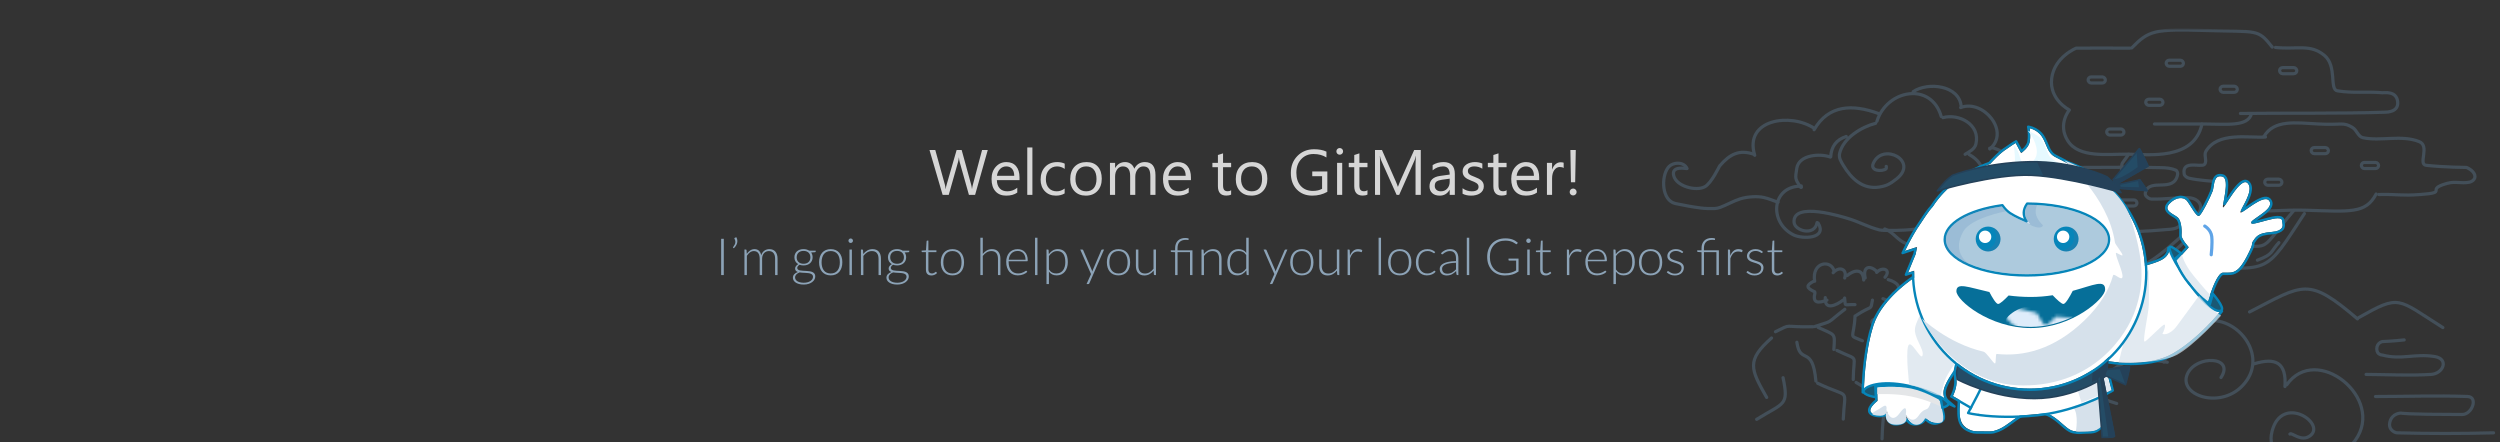<svg xmlns="http://www.w3.org/2000/svg" width="780" height="138" viewBox="0 0 780 138" xmlns:xlink="http://www.w3.org/1999/xlink">
  <rect x="0" y="0" width="780" height="138" fill="#333333" stroke="none"/>
  <defs>
    <rect id="a" width="370" height="135"/>
    <path id="c" d="M0.18,30.063 C1.314,29.583 7.902,22.144 7.902,22.144 C7.902,22.144 5.587,19.596 5.652,18.481 C5.718,17.365 5.733,13.925 4.444,12.833 C3.155,11.74 -0.119,10.751 1.824,8.615 C3.767,6.48 6.284,6.286 7.419,7.771 C8.554,9.256 10.246,12.707 11.1,12.36 C11.953,12.013 14.772,6.172 15.341,4.622 C15.91,3.071 15.506,-0.512 18.262,0.062 C21.019,0.635 18.104,9.438 18.588,9.722 C19.071,10.007 24.137,-0.214 26.315,2.204 C28.494,4.622 23.544,10.765 24.028,11.298 C24.512,11.83 31.526,5.067 33.08,7.771 C34.633,10.475 26.99,13.414 27.382,14.572 C27.774,15.73 37.01,11.347 37.01,13.927 C37.01,14.762 37.833,16.112 35.812,16.942 C33.791,17.773 30.34,16.942 28.494,19.456 C26.648,21.97 28.943,19.456 25.932,25.162 C22.921,30.868 21.245,29.998 18.588,30.063 C15.931,30.128 12.663,43.323 12.663,43.323 L0,30.629"/>
    <path id="d" d="M16.907,0 C16.907,0 6.175,6.651 3.296,15.393 C0.417,24.135 1.062,35.023 1.062,35.023 C1.062,35.023 7.909,33.17 15.601,35.023 C23.292,36.876 26.109,39.254 26.109,39.254 C26.109,39.254 24.239,37.654 25.554,34.467 C26.87,31.28 30.145,27.022 30.145,27.022 L16.907,0 Z"/>
    <path id="e" d="M0.117,0.181 C0.117,0.181 1.475,5.805 1.75,10.601 C2.026,15.398 -0.327,21.237 5.283,23.145 C6.361,23.507 7.903,23.362 8.834,23.393 C9.764,23.425 11.37,23.463 12.14,23.274 C17.286,22.011 19.731,16.727 25.581,17.072 C31.636,17.428 34.081,22.677 36.946,23.274 C38.853,23.672 39.319,23.393 40.648,23.393 C41.977,23.393 42.97,23.314 43.529,23.145 C47.052,22.081 45.657,16.463 45.657,12.637 C45.657,8.811 46.721,0.993 46.721,0.993 L0.117,0.181 Z"/>
    <path id="f" d="M16.536,47.293 C16.536,47.293 13.959,49.874 11.069,53.604 C8.178,57.334 4.235,63.144 4.235,63.144 L8.882,61.597 C8.882,61.597 7.74,63.163 6.695,64.434 C5.65,65.705 5.055,67.012 5.055,67.012 L8.062,66.754 C8.062,66.754 5.917,70.723 5.055,75.006 C4.192,79.289 4.508,85.062 4.508,85.062 C4.508,85.062 0.283,88.269 3.415,89.188 C6.547,90.107 7.515,88.415 7.515,88.415 C7.515,88.415 7.395,92.243 10.522,92.025 C13.649,91.807 13.529,89.446 13.529,89.446 C13.529,89.446 13.765,92.267 16.536,92.025 C19.307,91.782 19.27,89.704 19.27,89.704 C19.27,89.704 20.771,92.701 23.643,91.509 C26.516,90.317 23.258,87.023 23.643,83 C24.028,78.977 25.338,78.446 26.924,77.069 C28.509,75.691 29.384,73.201 29.384,73.201 L16.536,47.293 Z"/>
    <path id="g" d="M16.902,0.205 C16.902,0.205 6.17,6.856 3.291,15.598 C0.412,24.34 0.266,36.001 0.266,36.001 C0.266,36.001 5.431,33.187 11.47,34.256 C17.508,35.325 26.104,39.458 26.104,39.458 C26.104,39.458 24.233,37.859 25.549,34.672 C26.865,31.485 30.139,27.227 30.139,27.227 L16.902,0.205 Z"/>
    <path id="h" d="M1.436,2.806 C1.436,2.806 0.911,4.294 1.27,6.832 C1.629,9.37 0.161,12.129 0.161,12.129 L7.976,16.638 L9.979,9.37 L1.436,2.806 Z"/>
    <path id="i" d="M10.316,7.52 C10.316,8.185 5.464,17.165 5.464,17.165 C5.464,17.165 13.431,19.077 26.329,17.769 C39.227,16.46 49.625,10.208 49.625,10.208 L48.196,4.528 C48.196,4.528 10.316,6.855 10.316,7.52 Z"/>
    <path id="j" d="M26.591,11.146 C27.269,10.417 29.213,8.275 30.937,7.032 C33.018,5.532 34.563,4.607 34.563,4.607 L36.254,7.76 C36.254,7.76 38.505,6.254 38.913,4.365 C39.322,2.475 38.913,0 38.913,0 C38.913,0 41.331,0.456 42.78,2.667 C44.229,4.879 44.369,7.643 46.889,8.972 C48.116,9.619 49.639,10.393 50.878,11.017 C64.88,15.971 74.926,29.369 74.926,45.103 C74.926,65.044 58.789,81.234 38.913,81.234 C19.037,81.234 2.9,65.044 2.9,45.103 C2.9,44.886 2.902,44.67 2.906,44.454 L0.967,45.103 L3.373,39.24 C3.494,38.5 3.637,37.767 3.802,37.042 L0,38.313 C0,38.313 2.27,33.622 4.351,30.554 C5.551,28.783 7.378,25.825 8.709,24.46 C12.936,17.945 19.199,13.85 26.591,11.146 Z"/>
    <path id="k" d="M26.288,0.503 C40.1,0.567 51.267,5.395 51.267,11.331 C51.267,17.308 39.95,22.16 26.01,22.16 C12.07,22.16 0.753,17.308 0.753,11.331 C0.753,6.523 8.077,2.443 18.199,1.031 C18.729,1.776 19.525,2.709 20.572,3.412 C22.623,4.791 27.098,6.565 27.098,6.565 C27.098,6.565 25.334,4.829 25.406,2.927 C25.442,1.969 25.871,1.115 26.288,0.503 Z"/>
    <path id="l" d="M36.298,2.199 C42.795,0.421 46.449,-1.506 46.406,1.799 C46.368,4.677 36.009,13.803 23.203,13.803 C10.397,13.803 -0.033,5.162 8.01587541e-05,2.284 C0.033,-0.551 3.723,1.078 10.291,2.559 C11.184,4.288 12.369,6.25 12.998,6.286 C13.592,6.319 15.077,4.912 16.288,3.644 C18.413,3.922 20.723,4.103 23.203,4.103 C25.65,4.103 27.935,3.891 30.041,3.564 C31.266,4.852 32.802,6.32 33.408,6.286 C34.081,6.247 35.39,4.004 36.298,2.199 Z"/>
    <path id="n" d="M0,5.712 C1.262,2.434 5.882,0 11.382,0 C15.712,0 19.497,1.509 21.527,3.751 C17.783,5.563 13.239,6.901 8.335,6.901 C5.4,6.901 2.589,6.447 0,5.712 Z"/>
  </defs>
  <g fill="none" fill-rule="evenodd">
    <rect width="780" height="138"/>
    <path fill="#FFFFFF" d="M308.184,46.801 L304.229,60.805 L302.305,60.805 L299.424,50.57 C299.3,50.134 299.225,49.659 299.199,49.145 L299.16,49.145 C299.121,49.626 299.036,50.095 298.906,50.551 L296.006,60.805 L294.102,60.805 L290,46.801 L291.807,46.801 L294.785,57.543 C294.909,57.992 294.987,58.461 295.02,58.949 L295.068,58.949 C295.101,58.604 295.202,58.135 295.371,57.543 L298.467,46.801 L300.039,46.801 L303.008,57.621 C303.112,57.992 303.19,58.428 303.242,58.93 L303.281,58.93 C303.307,58.591 303.395,58.142 303.545,57.582 L306.406,46.801 L308.184,46.801 Z M318.086,56.205 L311.025,56.205 C311.051,57.318 311.351,58.178 311.924,58.783 C312.497,59.389 313.284,59.691 314.287,59.691 C315.413,59.691 316.449,59.32 317.393,58.578 L317.393,60.082 C316.514,60.72 315.352,61.039 313.906,61.039 C312.493,61.039 311.383,60.585 310.576,59.677 C309.769,58.769 309.365,57.491 309.365,55.844 C309.365,54.288 309.806,53.02 310.688,52.04 C311.571,51.06 312.666,50.57 313.975,50.57 C315.283,50.57 316.296,50.993 317.012,51.84 C317.728,52.686 318.086,53.861 318.086,55.365 L318.086,56.205 Z M316.445,54.848 C316.439,53.923 316.216,53.204 315.776,52.689 C315.337,52.175 314.727,51.918 313.945,51.918 C313.19,51.918 312.549,52.188 312.021,52.729 C311.494,53.269 311.169,53.975 311.045,54.848 L316.445,54.848 Z M322.109,60.805 L320.508,60.805 L320.508,46 L322.109,46 L322.109,60.805 Z M332.168,60.346 C331.4,60.808 330.488,61.039 329.434,61.039 C328.008,61.039 326.857,60.575 325.981,59.647 C325.106,58.72 324.668,57.517 324.668,56.039 C324.668,54.392 325.14,53.069 326.084,52.069 C327.028,51.07 328.288,50.57 329.863,50.57 C330.742,50.57 331.517,50.733 332.188,51.059 L332.188,52.699 C331.445,52.178 330.651,51.918 329.805,51.918 C328.783,51.918 327.944,52.284 327.29,53.017 C326.636,53.749 326.309,54.711 326.309,55.902 C326.309,57.074 326.616,57.999 327.231,58.676 C327.847,59.353 328.672,59.691 329.707,59.691 C330.579,59.691 331.4,59.402 332.168,58.822 L332.168,60.346 Z M338.77,61.039 C337.292,61.039 336.112,60.572 335.229,59.638 C334.347,58.703 333.906,57.465 333.906,55.922 C333.906,54.242 334.365,52.93 335.283,51.986 C336.201,51.042 337.441,50.57 339.004,50.57 C340.495,50.57 341.659,51.029 342.495,51.947 C343.332,52.865 343.75,54.138 343.75,55.766 C343.75,57.361 343.299,58.638 342.397,59.599 C341.496,60.559 340.286,61.039 338.77,61.039 Z M338.887,51.918 C337.858,51.918 337.044,52.268 336.445,52.968 C335.846,53.668 335.547,54.633 335.547,55.863 C335.547,57.048 335.85,57.982 336.455,58.666 C337.061,59.35 337.871,59.691 338.887,59.691 C339.922,59.691 340.718,59.356 341.274,58.686 C341.831,58.015 342.109,57.061 342.109,55.824 C342.109,54.574 341.831,53.611 341.274,52.934 C340.718,52.257 339.922,51.918 338.887,51.918 Z M360.508,60.805 L358.906,60.805 L358.906,55.062 C358.906,53.956 358.735,53.155 358.394,52.66 C358.052,52.165 357.477,51.918 356.67,51.918 C355.986,51.918 355.405,52.23 354.927,52.855 C354.448,53.48 354.209,54.229 354.209,55.102 L354.209,60.805 L352.607,60.805 L352.607,54.867 C352.607,52.901 351.849,51.918 350.332,51.918 C349.629,51.918 349.049,52.213 348.594,52.802 C348.138,53.391 347.91,54.158 347.91,55.102 L347.91,60.805 L346.309,60.805 L346.309,50.805 L347.91,50.805 L347.91,52.387 L347.949,52.387 C348.659,51.176 349.694,50.57 351.055,50.57 C351.738,50.57 352.334,50.761 352.842,51.142 C353.35,51.522 353.698,52.022 353.887,52.641 C354.629,51.26 355.736,50.57 357.207,50.57 C359.408,50.57 360.508,51.928 360.508,54.643 L360.508,60.805 Z M371.572,56.205 L364.512,56.205 C364.538,57.318 364.837,58.178 365.41,58.783 C365.983,59.389 366.771,59.691 367.773,59.691 C368.9,59.691 369.935,59.32 370.879,58.578 L370.879,60.082 C370,60.72 368.838,61.039 367.393,61.039 C365.98,61.039 364.87,60.585 364.062,59.677 C363.255,58.769 362.852,57.491 362.852,55.844 C362.852,54.288 363.293,53.02 364.175,52.04 C365.057,51.06 366.152,50.57 367.461,50.57 C368.77,50.57 369.782,50.993 370.498,51.84 C371.214,52.686 371.572,53.861 371.572,55.365 L371.572,56.205 Z M369.932,54.848 C369.925,53.923 369.702,53.204 369.263,52.689 C368.823,52.175 368.213,51.918 367.432,51.918 C366.676,51.918 366.035,52.188 365.508,52.729 C364.98,53.269 364.655,53.975 364.531,54.848 L369.932,54.848 Z M384.111,60.707 C383.734,60.915 383.236,61.02 382.617,61.02 C380.866,61.02 379.99,60.043 379.99,58.09 L379.99,52.172 L378.271,52.172 L378.271,50.805 L379.99,50.805 L379.99,48.363 L381.592,47.846 L381.592,50.805 L384.111,50.805 L384.111,52.172 L381.592,52.172 L381.592,57.807 C381.592,58.477 381.706,58.956 381.934,59.242 C382.161,59.529 382.539,59.672 383.066,59.672 C383.47,59.672 383.818,59.561 384.111,59.34 L384.111,60.707 Z M390.43,61.039 C388.952,61.039 387.772,60.572 386.89,59.638 C386.007,58.703 385.566,57.465 385.566,55.922 C385.566,54.242 386.025,52.93 386.943,51.986 C387.861,51.042 389.102,50.57 390.664,50.57 C392.155,50.57 393.319,51.029 394.155,51.947 C394.992,52.865 395.41,54.138 395.41,55.766 C395.41,57.361 394.959,58.638 394.058,59.599 C393.156,60.559 391.947,61.039 390.43,61.039 Z M390.547,51.918 C389.518,51.918 388.704,52.268 388.105,52.968 C387.507,53.668 387.207,54.633 387.207,55.863 C387.207,57.048 387.51,57.982 388.115,58.666 C388.721,59.35 389.531,59.691 390.547,59.691 C391.582,59.691 392.378,59.356 392.935,58.686 C393.491,58.015 393.77,57.061 393.77,55.824 C393.77,54.574 393.491,53.611 392.935,52.934 C392.378,52.257 391.582,51.918 390.547,51.918 Z M414.131,59.848 C412.725,60.642 411.162,61.039 409.443,61.039 C407.445,61.039 405.828,60.395 404.595,59.105 C403.361,57.816 402.744,56.111 402.744,53.988 C402.744,51.82 403.429,50.041 404.8,48.651 C406.17,47.261 407.907,46.566 410.01,46.566 C411.533,46.566 412.812,46.814 413.848,47.309 L413.848,49.125 C412.715,48.409 411.374,48.051 409.824,48.051 C408.255,48.051 406.969,48.591 405.967,49.672 C404.964,50.753 404.463,52.152 404.463,53.871 C404.463,55.642 404.928,57.034 405.859,58.046 C406.79,59.058 408.053,59.564 409.648,59.564 C410.742,59.564 411.689,59.346 412.49,58.91 L412.49,54.984 L409.424,54.984 L409.424,53.5 L414.131,53.5 L414.131,59.848 Z M417.988,48.266 C417.702,48.266 417.458,48.168 417.256,47.973 C417.054,47.777 416.953,47.53 416.953,47.23 C416.953,46.931 417.054,46.682 417.256,46.483 C417.458,46.285 417.702,46.186 417.988,46.186 C418.281,46.186 418.53,46.285 418.735,46.483 C418.94,46.682 419.043,46.931 419.043,47.23 C419.043,47.517 418.94,47.761 418.735,47.963 C418.53,48.165 418.281,48.266 417.988,48.266 Z M418.77,60.805 L417.168,60.805 L417.168,50.805 L418.77,50.805 L418.77,60.805 Z M426.65,60.707 C426.273,60.915 425.775,61.02 425.156,61.02 C423.405,61.02 422.529,60.043 422.529,58.09 L422.529,52.172 L420.811,52.172 L420.811,50.805 L422.529,50.805 L422.529,48.363 L424.131,47.846 L424.131,50.805 L426.65,50.805 L426.65,52.172 L424.131,52.172 L424.131,57.807 C424.131,58.477 424.245,58.956 424.473,59.242 C424.701,59.529 425.078,59.672 425.605,59.672 C426.009,59.672 426.357,59.561 426.65,59.34 L426.65,60.707 Z M443.281,60.805 L441.65,60.805 L441.65,51.41 C441.65,50.668 441.696,49.76 441.787,48.686 L441.748,48.686 C441.592,49.317 441.452,49.77 441.328,50.043 L436.543,60.805 L435.742,60.805 L430.967,50.121 C430.83,49.809 430.69,49.33 430.547,48.686 L430.508,48.686 C430.56,49.245 430.586,50.16 430.586,51.43 L430.586,60.805 L429.004,60.805 L429.004,46.801 L431.172,46.801 L435.469,56.566 C435.801,57.315 436.016,57.875 436.113,58.246 L436.172,58.246 C436.452,57.478 436.676,56.905 436.846,56.527 L441.23,46.801 L443.281,46.801 L443.281,60.805 Z M453.906,60.805 L452.305,60.805 L452.305,59.242 L452.266,59.242 C451.569,60.44 450.544,61.039 449.189,61.039 C448.193,61.039 447.414,60.775 446.851,60.248 C446.287,59.721 446.006,59.021 446.006,58.148 C446.006,56.28 447.106,55.193 449.307,54.887 L452.305,54.467 C452.305,52.768 451.618,51.918 450.244,51.918 C449.04,51.918 447.952,52.328 446.982,53.148 L446.982,51.508 C447.966,50.883 449.098,50.57 450.381,50.57 C452.731,50.57 453.906,51.814 453.906,54.301 L453.906,60.805 Z M452.305,55.746 L449.893,56.078 C449.15,56.182 448.59,56.366 448.213,56.63 C447.835,56.894 447.646,57.361 447.646,58.031 C447.646,58.52 447.821,58.918 448.169,59.228 C448.517,59.537 448.981,59.691 449.561,59.691 C450.355,59.691 451.011,59.413 451.528,58.856 C452.046,58.3 452.305,57.595 452.305,56.742 L452.305,55.746 Z M456.318,60.443 L456.318,58.725 C457.191,59.369 458.151,59.691 459.199,59.691 C460.605,59.691 461.309,59.223 461.309,58.285 C461.309,58.018 461.248,57.792 461.128,57.606 C461.007,57.421 460.845,57.257 460.64,57.113 C460.435,56.97 460.194,56.841 459.917,56.728 C459.64,56.614 459.342,56.495 459.023,56.371 C458.581,56.195 458.192,56.018 457.856,55.839 C457.521,55.66 457.241,55.458 457.017,55.233 C456.792,55.009 456.623,54.753 456.509,54.467 C456.395,54.18 456.338,53.845 456.338,53.461 C456.338,52.992 456.445,52.577 456.66,52.216 C456.875,51.854 457.161,51.552 457.52,51.308 C457.878,51.063 458.286,50.88 458.745,50.756 C459.204,50.632 459.678,50.57 460.166,50.57 C461.032,50.57 461.807,50.72 462.49,51.02 L462.49,52.641 C461.755,52.159 460.908,51.918 459.951,51.918 C459.652,51.918 459.382,51.952 459.141,52.021 C458.9,52.089 458.693,52.185 458.521,52.309 C458.348,52.432 458.215,52.58 458.12,52.753 C458.026,52.925 457.979,53.116 457.979,53.324 C457.979,53.585 458.026,53.803 458.12,53.979 C458.215,54.154 458.353,54.311 458.535,54.447 C458.717,54.584 458.939,54.708 459.199,54.818 C459.46,54.929 459.756,55.049 460.088,55.18 C460.531,55.349 460.928,55.523 461.279,55.702 C461.631,55.881 461.93,56.083 462.178,56.308 C462.425,56.532 462.616,56.791 462.749,57.084 C462.882,57.377 462.949,57.725 462.949,58.129 C462.949,58.624 462.84,59.053 462.622,59.418 C462.404,59.783 462.113,60.085 461.748,60.326 C461.383,60.567 460.964,60.746 460.488,60.863 C460.013,60.98 459.515,61.039 458.994,61.039 C457.965,61.039 457.074,60.84 456.318,60.443 Z M470.049,60.707 C469.671,60.915 469.173,61.02 468.555,61.02 C466.803,61.02 465.928,60.043 465.928,58.09 L465.928,52.172 L464.209,52.172 L464.209,50.805 L465.928,50.805 L465.928,48.363 L467.529,47.846 L467.529,50.805 L470.049,50.805 L470.049,52.172 L467.529,52.172 L467.529,57.807 C467.529,58.477 467.643,58.956 467.871,59.242 C468.099,59.529 468.477,59.672 469.004,59.672 C469.408,59.672 469.756,59.561 470.049,59.34 L470.049,60.707 Z M480.225,56.205 L473.164,56.205 C473.19,57.318 473.49,58.178 474.062,58.783 C474.635,59.389 475.423,59.691 476.426,59.691 C477.552,59.691 478.587,59.32 479.531,58.578 L479.531,60.082 C478.652,60.72 477.49,61.039 476.045,61.039 C474.632,61.039 473.522,60.585 472.715,59.677 C471.908,58.769 471.504,57.491 471.504,55.844 C471.504,54.288 471.945,53.02 472.827,52.04 C473.709,51.06 474.805,50.57 476.113,50.57 C477.422,50.57 478.434,50.993 479.15,51.84 C479.867,52.686 480.225,53.861 480.225,55.365 L480.225,56.205 Z M478.584,54.848 C478.577,53.923 478.354,53.204 477.915,52.689 C477.476,52.175 476.865,51.918 476.084,51.918 C475.329,51.918 474.688,52.188 474.16,52.729 C473.633,53.269 473.307,53.975 473.184,54.848 L478.584,54.848 Z M487.861,52.426 C487.581,52.211 487.178,52.104 486.65,52.104 C485.967,52.104 485.396,52.426 484.937,53.07 C484.478,53.715 484.248,54.594 484.248,55.707 L484.248,60.805 L482.646,60.805 L482.646,50.805 L484.248,50.805 L484.248,52.865 L484.287,52.865 C484.515,52.162 484.863,51.614 485.332,51.22 C485.801,50.826 486.325,50.629 486.904,50.629 C487.321,50.629 487.64,50.674 487.861,50.766 L487.861,52.426 Z M491.641,46.801 L491.455,56.859 L490.137,56.859 L489.961,46.801 L491.641,46.801 Z M490.82,60.98 C490.521,60.98 490.265,60.876 490.054,60.668 C489.842,60.46 489.736,60.206 489.736,59.906 C489.736,59.607 489.842,59.351 490.054,59.14 C490.265,58.928 490.521,58.822 490.82,58.822 C491.113,58.822 491.367,58.928 491.582,59.14 C491.797,59.351 491.904,59.607 491.904,59.906 C491.904,60.206 491.797,60.46 491.582,60.668 C491.367,60.876 491.113,60.98 490.82,60.98 Z" opacity=".8"/>
    <path fill="#8CA3B7" d="M225.824,85.816 L225,85.816 L225,74.496 L225.824,74.496 L225.824,85.816 Z M229.728,74 C229.845,74.203 229.931,74.404 229.984,74.604 C230.037,74.804 230.064,75.005 230.064,75.208 C230.064,75.624 229.963,76.024 229.76,76.408 C229.557,76.792 229.293,77.141 228.968,77.456 L228.744,77.312 C228.707,77.28 228.688,77.243 228.688,77.2 C228.688,77.157 228.704,77.12 228.736,77.088 C228.939,76.821 229.107,76.553 229.24,76.284 C229.373,76.015 229.44,75.736 229.44,75.448 C229.44,75.139 229.347,74.821 229.16,74.496 C229.133,74.453 229.12,74.411 229.12,74.368 C229.12,74.293 229.16,74.24 229.24,74.208 L229.728,74 Z M232.264,85.816 L232.264,77.856 L232.68,77.856 C232.819,77.856 232.899,77.923 232.92,78.056 L232.992,79.208 C233.147,78.989 233.312,78.789 233.488,78.608 C233.664,78.427 233.852,78.271 234.052,78.14 C234.252,78.009 234.465,77.908 234.692,77.836 C234.919,77.764 235.157,77.728 235.408,77.728 C235.989,77.728 236.453,77.897 236.8,78.236 C237.147,78.575 237.381,79.045 237.504,79.648 C237.6,79.317 237.735,79.032 237.908,78.792 C238.081,78.552 238.28,78.353 238.504,78.196 C238.728,78.039 238.972,77.921 239.236,77.844 C239.5,77.767 239.771,77.728 240.048,77.728 C240.443,77.728 240.797,77.793 241.112,77.924 C241.427,78.055 241.695,78.248 241.916,78.504 C242.137,78.76 242.307,79.075 242.424,79.448 C242.541,79.821 242.6,80.248 242.6,80.728 L242.6,85.816 L241.832,85.816 L241.832,80.728 C241.832,79.949 241.664,79.356 241.328,78.948 C240.992,78.54 240.512,78.336 239.888,78.336 C239.611,78.336 239.345,78.387 239.092,78.488 C238.839,78.589 238.615,78.74 238.42,78.94 C238.225,79.14 238.071,79.389 237.956,79.688 C237.841,79.987 237.784,80.333 237.784,80.728 L237.784,85.816 L237.024,85.816 L237.024,80.728 C237.024,79.955 236.869,79.363 236.56,78.952 C236.251,78.541 235.8,78.336 235.208,78.336 C234.776,78.336 234.376,78.465 234.008,78.724 C233.64,78.983 233.312,79.341 233.024,79.8 L233.024,85.816 L232.264,85.816 Z M250.704,77.72 C251.051,77.72 251.372,77.763 251.668,77.848 C251.964,77.933 252.229,78.053 252.464,78.208 L254.504,78.208 L254.504,78.472 C254.504,78.605 254.429,78.677 254.28,78.688 L253.072,78.776 C253.221,78.979 253.336,79.207 253.416,79.46 C253.496,79.713 253.536,79.984 253.536,80.272 C253.536,80.656 253.467,81.004 253.328,81.316 C253.189,81.628 252.996,81.895 252.748,82.116 C252.5,82.337 252.203,82.509 251.856,82.632 C251.509,82.755 251.125,82.816 250.704,82.816 C250.245,82.816 249.829,82.747 249.456,82.608 C249.232,82.736 249.056,82.888 248.928,83.064 C248.8,83.24 248.736,83.411 248.736,83.576 C248.736,83.805 248.816,83.981 248.976,84.104 C249.136,84.227 249.348,84.316 249.612,84.372 C249.876,84.428 250.177,84.464 250.516,84.48 C250.855,84.496 251.199,84.513 251.548,84.532 C251.897,84.551 252.241,84.584 252.58,84.632 C252.919,84.68 253.22,84.764 253.484,84.884 C253.748,85.004 253.96,85.172 254.12,85.388 C254.28,85.604 254.36,85.891 254.36,86.248 C254.36,86.579 254.277,86.896 254.112,87.2 C253.947,87.504 253.708,87.773 253.396,88.008 C253.084,88.243 252.707,88.431 252.264,88.572 C251.821,88.713 251.325,88.784 250.776,88.784 C250.216,88.784 249.725,88.727 249.304,88.612 C248.883,88.497 248.529,88.343 248.244,88.148 C247.959,87.953 247.744,87.728 247.6,87.472 C247.456,87.216 247.384,86.944 247.384,86.656 C247.384,86.235 247.523,85.872 247.8,85.568 C248.077,85.264 248.459,85.029 248.944,84.864 C248.677,84.773 248.465,84.643 248.308,84.472 C248.151,84.301 248.072,84.064 248.072,83.76 C248.072,83.648 248.093,83.531 248.136,83.408 C248.179,83.285 248.243,83.164 248.328,83.044 C248.413,82.924 248.516,82.811 248.636,82.704 C248.756,82.597 248.896,82.501 249.056,82.416 C248.677,82.197 248.383,81.907 248.172,81.544 C247.961,81.181 247.856,80.757 247.856,80.272 C247.856,79.888 247.924,79.54 248.06,79.228 C248.196,78.916 248.388,78.648 248.636,78.424 C248.884,78.2 249.184,78.027 249.536,77.904 C249.888,77.781 250.277,77.72 250.704,77.72 Z M253.656,86.352 C253.656,86.101 253.591,85.9 253.46,85.748 C253.329,85.596 253.155,85.477 252.936,85.392 C252.717,85.307 252.465,85.247 252.18,85.212 C251.895,85.177 251.596,85.152 251.284,85.136 C250.972,85.12 250.659,85.104 250.344,85.088 C250.029,85.072 249.736,85.04 249.464,84.992 C249.261,85.072 249.073,85.164 248.9,85.268 C248.727,85.372 248.579,85.489 248.456,85.62 C248.333,85.751 248.237,85.895 248.168,86.052 C248.099,86.209 248.064,86.381 248.064,86.568 C248.064,86.803 248.124,87.02 248.244,87.22 C248.364,87.42 248.54,87.593 248.772,87.74 C249.004,87.887 249.288,88.003 249.624,88.088 C249.96,88.173 250.347,88.216 250.784,88.216 C251.189,88.216 251.567,88.171 251.916,88.08 C252.265,87.989 252.569,87.861 252.828,87.696 C253.087,87.531 253.289,87.333 253.436,87.104 C253.583,86.875 253.656,86.624 253.656,86.352 Z M250.704,82.296 C251.045,82.296 251.349,82.247 251.616,82.148 C251.883,82.049 252.107,81.912 252.288,81.736 C252.469,81.56 252.607,81.349 252.7,81.104 C252.793,80.859 252.84,80.587 252.84,80.288 C252.84,79.989 252.792,79.716 252.696,79.468 C252.6,79.22 252.46,79.008 252.276,78.832 C252.092,78.656 251.868,78.52 251.604,78.424 C251.34,78.328 251.04,78.28 250.704,78.28 C250.368,78.28 250.067,78.328 249.8,78.424 C249.533,78.52 249.308,78.656 249.124,78.832 C248.94,79.008 248.8,79.22 248.704,79.468 C248.608,79.716 248.56,79.989 248.56,80.288 C248.56,80.587 248.608,80.859 248.704,81.104 C248.8,81.349 248.94,81.56 249.124,81.736 C249.308,81.912 249.533,82.049 249.8,82.148 C250.067,82.247 250.368,82.296 250.704,82.296 Z M259.184,77.728 C259.755,77.728 260.265,77.825 260.716,78.02 C261.167,78.215 261.547,78.491 261.856,78.848 C262.165,79.205 262.401,79.636 262.564,80.14 C262.727,80.644 262.808,81.208 262.808,81.832 C262.808,82.456 262.727,83.019 262.564,83.52 C262.401,84.021 262.165,84.451 261.856,84.808 C261.547,85.165 261.167,85.44 260.716,85.632 C260.265,85.824 259.755,85.92 259.184,85.92 C258.613,85.92 258.103,85.824 257.652,85.632 C257.201,85.44 256.82,85.165 256.508,84.808 C256.196,84.451 255.959,84.021 255.796,83.52 C255.633,83.019 255.552,82.456 255.552,81.832 C255.552,81.208 255.633,80.644 255.796,80.14 C255.959,79.636 256.196,79.205 256.508,78.848 C256.82,78.491 257.201,78.215 257.652,78.02 C258.103,77.825 258.613,77.728 259.184,77.728 Z M259.184,85.32 C259.659,85.32 260.073,85.239 260.428,85.076 C260.783,84.913 261.079,84.68 261.316,84.376 C261.553,84.072 261.731,83.705 261.848,83.276 C261.965,82.847 262.024,82.365 262.024,81.832 C262.024,81.304 261.965,80.824 261.848,80.392 C261.731,79.96 261.553,79.591 261.316,79.284 C261.079,78.977 260.783,78.741 260.428,78.576 C260.073,78.411 259.659,78.328 259.184,78.328 C258.709,78.328 258.295,78.411 257.94,78.576 C257.585,78.741 257.289,78.977 257.052,79.284 C256.815,79.591 256.636,79.96 256.516,80.392 C256.396,80.824 256.336,81.304 256.336,81.832 C256.336,82.365 256.396,82.847 256.516,83.276 C256.636,83.705 256.815,84.072 257.052,84.376 C257.289,84.68 257.585,84.913 257.94,85.076 C258.295,85.239 258.709,85.32 259.184,85.32 Z M265.792,77.856 L265.792,85.816 L265.032,85.816 L265.032,77.856 L265.792,77.856 Z M266.128,75.112 C266.128,75.208 266.108,75.297 266.068,75.38 C266.028,75.463 265.976,75.536 265.912,75.6 C265.848,75.664 265.773,75.715 265.688,75.752 C265.603,75.789 265.512,75.808 265.416,75.808 C265.32,75.808 265.229,75.789 265.144,75.752 C265.059,75.715 264.984,75.664 264.92,75.6 C264.856,75.536 264.805,75.463 264.768,75.38 C264.731,75.297 264.712,75.208 264.712,75.112 C264.712,75.016 264.731,74.924 264.768,74.836 C264.805,74.748 264.856,74.672 264.92,74.608 C264.984,74.544 265.059,74.493 265.144,74.456 C265.229,74.419 265.32,74.4 265.416,74.4 C265.512,74.4 265.603,74.419 265.688,74.456 C265.773,74.493 265.848,74.544 265.912,74.608 C265.976,74.672 266.028,74.748 266.068,74.836 C266.108,74.924 266.128,75.016 266.128,75.112 Z M268.608,85.816 L268.608,77.856 L269.024,77.856 C269.163,77.856 269.243,77.923 269.264,78.056 L269.336,79.256 C269.699,78.797 270.121,78.428 270.604,78.148 C271.087,77.868 271.624,77.728 272.216,77.728 C272.653,77.728 273.039,77.797 273.372,77.936 C273.705,78.075 273.981,78.275 274.2,78.536 C274.419,78.797 274.584,79.112 274.696,79.48 C274.808,79.848 274.864,80.264 274.864,80.728 L274.864,85.816 L274.104,85.816 L274.104,80.728 C274.104,79.981 273.933,79.396 273.592,78.972 C273.251,78.548 272.728,78.336 272.024,78.336 C271.501,78.336 271.016,78.471 270.568,78.74 C270.12,79.009 269.72,79.379 269.368,79.848 L269.368,85.816 L268.608,85.816 Z M279.888,77.72 C280.235,77.72 280.556,77.763 280.852,77.848 C281.148,77.933 281.413,78.053 281.648,78.208 L283.688,78.208 L283.688,78.472 C283.688,78.605 283.613,78.677 283.464,78.688 L282.256,78.776 C282.405,78.979 282.52,79.207 282.6,79.46 C282.68,79.713 282.72,79.984 282.72,80.272 C282.72,80.656 282.651,81.004 282.512,81.316 C282.373,81.628 282.18,81.895 281.932,82.116 C281.684,82.337 281.387,82.509 281.04,82.632 C280.693,82.755 280.309,82.816 279.888,82.816 C279.429,82.816 279.013,82.747 278.64,82.608 C278.416,82.736 278.24,82.888 278.112,83.064 C277.984,83.24 277.92,83.411 277.92,83.576 C277.92,83.805 278,83.981 278.16,84.104 C278.32,84.227 278.532,84.316 278.796,84.372 C279.06,84.428 279.361,84.464 279.7,84.48 C280.039,84.496 280.383,84.513 280.732,84.532 C281.081,84.551 281.425,84.584 281.764,84.632 C282.103,84.68 282.404,84.764 282.668,84.884 C282.932,85.004 283.144,85.172 283.304,85.388 C283.464,85.604 283.544,85.891 283.544,86.248 C283.544,86.579 283.461,86.896 283.296,87.2 C283.131,87.504 282.892,87.773 282.58,88.008 C282.268,88.243 281.891,88.431 281.448,88.572 C281.005,88.713 280.509,88.784 279.96,88.784 C279.4,88.784 278.909,88.727 278.488,88.612 C278.067,88.497 277.713,88.343 277.428,88.148 C277.143,87.953 276.928,87.728 276.784,87.472 C276.64,87.216 276.568,86.944 276.568,86.656 C276.568,86.235 276.707,85.872 276.984,85.568 C277.261,85.264 277.643,85.029 278.128,84.864 C277.861,84.773 277.649,84.643 277.492,84.472 C277.335,84.301 277.256,84.064 277.256,83.76 C277.256,83.648 277.277,83.531 277.32,83.408 C277.363,83.285 277.427,83.164 277.512,83.044 C277.597,82.924 277.7,82.811 277.82,82.704 C277.94,82.597 278.08,82.501 278.24,82.416 C277.861,82.197 277.567,81.907 277.356,81.544 C277.145,81.181 277.04,80.757 277.04,80.272 C277.04,79.888 277.108,79.54 277.244,79.228 C277.38,78.916 277.572,78.648 277.82,78.424 C278.068,78.2 278.368,78.027 278.72,77.904 C279.072,77.781 279.461,77.72 279.888,77.72 Z M282.84,86.352 C282.84,86.101 282.775,85.9 282.644,85.748 C282.513,85.596 282.339,85.477 282.12,85.392 C281.901,85.307 281.649,85.247 281.364,85.212 C281.079,85.177 280.78,85.152 280.468,85.136 C280.156,85.12 279.843,85.104 279.528,85.088 C279.213,85.072 278.92,85.04 278.648,84.992 C278.445,85.072 278.257,85.164 278.084,85.268 C277.911,85.372 277.763,85.489 277.64,85.62 C277.517,85.751 277.421,85.895 277.352,86.052 C277.283,86.209 277.248,86.381 277.248,86.568 C277.248,86.803 277.308,87.02 277.428,87.22 C277.548,87.42 277.724,87.593 277.956,87.74 C278.188,87.887 278.472,88.003 278.808,88.088 C279.144,88.173 279.531,88.216 279.968,88.216 C280.373,88.216 280.751,88.171 281.1,88.08 C281.449,87.989 281.753,87.861 282.012,87.696 C282.271,87.531 282.473,87.333 282.62,87.104 C282.767,86.875 282.84,86.624 282.84,86.352 Z M279.888,82.296 C280.229,82.296 280.533,82.247 280.8,82.148 C281.067,82.049 281.291,81.912 281.472,81.736 C281.653,81.56 281.791,81.349 281.884,81.104 C281.977,80.859 282.024,80.587 282.024,80.288 C282.024,79.989 281.976,79.716 281.88,79.468 C281.784,79.22 281.644,79.008 281.46,78.832 C281.276,78.656 281.052,78.52 280.788,78.424 C280.524,78.328 280.224,78.28 279.888,78.28 C279.552,78.28 279.251,78.328 278.984,78.424 C278.717,78.52 278.492,78.656 278.308,78.832 C278.124,79.008 277.984,79.22 277.888,79.468 C277.792,79.716 277.744,79.989 277.744,80.288 C277.744,80.587 277.792,80.859 277.888,81.104 C277.984,81.349 278.124,81.56 278.308,81.736 C278.492,81.912 278.717,82.049 278.984,82.148 C279.251,82.247 279.552,82.296 279.888,82.296 Z M290.6,85.944 C290.061,85.944 289.641,85.795 289.34,85.496 C289.039,85.197 288.888,84.736 288.888,84.112 L288.888,78.672 L287.744,78.672 C287.685,78.672 287.637,78.656 287.6,78.624 C287.563,78.592 287.544,78.547 287.544,78.488 L287.544,78.192 L288.904,78.096 L289.096,75.248 C289.101,75.2 289.121,75.157 289.156,75.12 C289.191,75.083 289.237,75.064 289.296,75.064 L289.656,75.064 L289.656,78.104 L292.16,78.104 L292.16,78.672 L289.656,78.672 L289.656,84.072 C289.656,84.291 289.684,84.479 289.74,84.636 C289.796,84.793 289.873,84.923 289.972,85.024 C290.071,85.125 290.187,85.2 290.32,85.248 C290.453,85.296 290.597,85.32 290.752,85.32 C290.944,85.32 291.109,85.292 291.248,85.236 C291.387,85.18 291.507,85.119 291.608,85.052 C291.709,84.985 291.792,84.924 291.856,84.868 C291.92,84.812 291.971,84.784 292.008,84.784 C292.051,84.784 292.093,84.811 292.136,84.864 L292.344,85.2 C292.141,85.424 291.884,85.604 291.572,85.74 C291.26,85.876 290.936,85.944 290.6,85.944 Z M297.16,77.728 C297.731,77.728 298.241,77.825 298.692,78.02 C299.143,78.215 299.523,78.491 299.832,78.848 C300.141,79.205 300.377,79.636 300.54,80.14 C300.703,80.644 300.784,81.208 300.784,81.832 C300.784,82.456 300.703,83.019 300.54,83.52 C300.377,84.021 300.141,84.451 299.832,84.808 C299.523,85.165 299.143,85.44 298.692,85.632 C298.241,85.824 297.731,85.92 297.16,85.92 C296.589,85.92 296.079,85.824 295.628,85.632 C295.177,85.44 294.796,85.165 294.484,84.808 C294.172,84.451 293.935,84.021 293.772,83.52 C293.609,83.019 293.528,82.456 293.528,81.832 C293.528,81.208 293.609,80.644 293.772,80.14 C293.935,79.636 294.172,79.205 294.484,78.848 C294.796,78.491 295.177,78.215 295.628,78.02 C296.079,77.825 296.589,77.728 297.16,77.728 Z M297.16,85.32 C297.635,85.32 298.049,85.239 298.404,85.076 C298.759,84.913 299.055,84.68 299.292,84.376 C299.529,84.072 299.707,83.705 299.824,83.276 C299.941,82.847 300,82.365 300,81.832 C300,81.304 299.941,80.824 299.824,80.392 C299.707,79.96 299.529,79.591 299.292,79.284 C299.055,78.977 298.759,78.741 298.404,78.576 C298.049,78.411 297.635,78.328 297.16,78.328 C296.685,78.328 296.271,78.411 295.916,78.576 C295.561,78.741 295.265,78.977 295.028,79.284 C294.791,79.591 294.612,79.96 294.492,80.392 C294.372,80.824 294.312,81.304 294.312,81.832 C294.312,82.365 294.372,82.847 294.492,83.276 C294.612,83.705 294.791,84.072 295.028,84.376 C295.265,84.68 295.561,84.913 295.916,85.076 C296.271,85.239 296.685,85.32 297.16,85.32 Z M305.872,85.816 L305.872,74.176 L306.632,74.176 L306.632,79.216 C307,78.763 307.42,78.401 307.892,78.132 C308.364,77.863 308.893,77.728 309.48,77.728 C309.917,77.728 310.303,77.797 310.636,77.936 C310.969,78.075 311.245,78.275 311.464,78.536 C311.683,78.797 311.848,79.112 311.96,79.48 C312.072,79.848 312.128,80.264 312.128,80.728 L312.128,85.816 L311.368,85.816 L311.368,80.728 C311.368,79.981 311.197,79.396 310.856,78.972 C310.515,78.548 309.992,78.336 309.288,78.336 C308.765,78.336 308.28,78.471 307.832,78.74 C307.384,79.009 306.984,79.379 306.632,79.848 L306.632,85.816 L305.872,85.816 Z M317.528,77.728 C317.976,77.728 318.391,77.805 318.772,77.96 C319.153,78.115 319.484,78.34 319.764,78.636 C320.044,78.932 320.263,79.296 320.42,79.728 C320.577,80.16 320.656,80.656 320.656,81.216 C320.656,81.333 320.639,81.413 320.604,81.456 C320.569,81.499 320.515,81.52 320.44,81.52 L314.688,81.52 L314.688,81.672 C314.688,82.269 314.757,82.795 314.896,83.248 C315.035,83.701 315.232,84.081 315.488,84.388 C315.744,84.695 316.053,84.925 316.416,85.08 C316.779,85.235 317.184,85.312 317.632,85.312 C318.032,85.312 318.379,85.268 318.672,85.18 C318.965,85.092 319.212,84.993 319.412,84.884 C319.612,84.775 319.771,84.676 319.888,84.588 C320.005,84.5 320.091,84.456 320.144,84.456 C320.213,84.456 320.267,84.483 320.304,84.536 L320.512,84.792 C320.384,84.952 320.215,85.101 320.004,85.24 C319.793,85.379 319.559,85.497 319.3,85.596 C319.041,85.695 318.764,85.773 318.468,85.832 C318.172,85.891 317.875,85.92 317.576,85.92 C317.032,85.92 316.536,85.825 316.088,85.636 C315.64,85.447 315.256,85.171 314.936,84.808 C314.616,84.445 314.369,84.001 314.196,83.476 C314.023,82.951 313.936,82.349 313.936,81.672 C313.936,81.101 314.017,80.575 314.18,80.092 C314.343,79.609 314.577,79.193 314.884,78.844 C315.191,78.495 315.567,78.221 316.012,78.024 C316.457,77.827 316.963,77.728 317.528,77.728 Z M317.536,78.296 C317.125,78.296 316.757,78.36 316.432,78.488 C316.107,78.616 315.825,78.8 315.588,79.04 C315.351,79.28 315.159,79.568 315.012,79.904 C314.865,80.24 314.768,80.616 314.72,81.032 L319.968,81.032 C319.968,80.605 319.909,80.223 319.792,79.884 C319.675,79.545 319.509,79.259 319.296,79.024 C319.083,78.789 318.827,78.609 318.528,78.484 C318.229,78.359 317.899,78.296 317.536,78.296 Z M323.688,74.176 L323.688,85.816 L322.928,85.816 L322.928,74.176 L323.688,74.176 Z M326.504,88.632 L326.504,77.856 L326.92,77.856 C326.989,77.856 327.045,77.871 327.088,77.9 C327.131,77.929 327.155,77.981 327.16,78.056 L327.232,79.288 C327.584,78.808 327.996,78.427 328.468,78.144 C328.94,77.861 329.469,77.72 330.056,77.72 C331.037,77.72 331.8,78.059 332.344,78.736 C332.888,79.413 333.16,80.429 333.16,81.784 C333.16,82.365 333.084,82.908 332.932,83.412 C332.78,83.916 332.557,84.353 332.264,84.724 C331.971,85.095 331.609,85.387 331.18,85.6 C330.751,85.813 330.256,85.92 329.696,85.92 C329.152,85.92 328.683,85.821 328.288,85.624 C327.893,85.427 327.552,85.133 327.264,84.744 L327.264,88.632 L326.504,88.632 Z M329.84,78.336 C329.312,78.336 328.833,78.473 328.404,78.748 C327.975,79.023 327.595,79.405 327.264,79.896 L327.264,84.072 C327.568,84.531 327.905,84.853 328.276,85.04 C328.647,85.227 329.069,85.32 329.544,85.32 C330.013,85.32 330.424,85.235 330.776,85.064 C331.128,84.893 331.423,84.652 331.66,84.34 C331.897,84.028 332.076,83.655 332.196,83.22 C332.316,82.785 332.376,82.307 332.376,81.784 C332.376,80.6 332.159,79.729 331.724,79.172 C331.289,78.615 330.661,78.336 329.84,78.336 Z M339.888,88.376 C339.856,88.451 339.815,88.512 339.764,88.56 C339.713,88.608 339.64,88.632 339.544,88.632 L339,88.632 L340.4,85.52 L337.032,77.856 L337.664,77.856 C337.744,77.856 337.807,77.876 337.852,77.916 C337.897,77.956 337.931,78 337.952,78.048 L340.632,84.24 C340.664,84.32 340.692,84.401 340.716,84.484 C340.74,84.567 340.763,84.651 340.784,84.736 C340.811,84.651 340.839,84.567 340.868,84.484 C340.897,84.401 340.928,84.32 340.96,84.24 L343.608,78.048 C343.635,77.989 343.672,77.943 343.72,77.908 C343.768,77.873 343.821,77.856 343.88,77.856 L344.464,77.856 L339.888,88.376 Z M348.976,77.728 C349.547,77.728 350.057,77.825 350.508,78.02 C350.959,78.215 351.339,78.491 351.648,78.848 C351.957,79.205 352.193,79.636 352.356,80.14 C352.519,80.644 352.6,81.208 352.6,81.832 C352.6,82.456 352.519,83.019 352.356,83.52 C352.193,84.021 351.957,84.451 351.648,84.808 C351.339,85.165 350.959,85.44 350.508,85.632 C350.057,85.824 349.547,85.92 348.976,85.92 C348.405,85.92 347.895,85.824 347.444,85.632 C346.993,85.44 346.612,85.165 346.3,84.808 C345.988,84.451 345.751,84.021 345.588,83.52 C345.425,83.019 345.344,82.456 345.344,81.832 C345.344,81.208 345.425,80.644 345.588,80.14 C345.751,79.636 345.988,79.205 346.3,78.848 C346.612,78.491 346.993,78.215 347.444,78.02 C347.895,77.825 348.405,77.728 348.976,77.728 Z M348.976,85.32 C349.451,85.32 349.865,85.239 350.22,85.076 C350.575,84.913 350.871,84.68 351.108,84.376 C351.345,84.072 351.523,83.705 351.64,83.276 C351.757,82.847 351.816,82.365 351.816,81.832 C351.816,81.304 351.757,80.824 351.64,80.392 C351.523,79.96 351.345,79.591 351.108,79.284 C350.871,78.977 350.575,78.741 350.22,78.576 C349.865,78.411 349.451,78.328 348.976,78.328 C348.501,78.328 348.087,78.411 347.732,78.576 C347.377,78.741 347.081,78.977 346.844,79.284 C346.607,79.591 346.428,79.96 346.308,80.392 C346.188,80.824 346.128,81.304 346.128,81.832 C346.128,82.365 346.188,82.847 346.308,83.276 C346.428,83.705 346.607,84.072 346.844,84.376 C347.081,84.68 347.377,84.913 347.732,85.076 C348.087,85.239 348.501,85.32 348.976,85.32 Z M355.168,77.856 L355.168,82.944 C355.168,83.691 355.339,84.276 355.68,84.7 C356.021,85.124 356.541,85.336 357.24,85.336 C357.757,85.336 358.24,85.204 358.688,84.94 C359.136,84.676 359.539,84.309 359.896,83.84 L359.896,77.856 L360.664,77.856 L360.664,85.816 L360.24,85.816 C360.091,85.816 360.013,85.747 360.008,85.608 L359.936,84.424 C359.568,84.883 359.143,85.251 358.66,85.528 C358.177,85.805 357.64,85.944 357.048,85.944 C356.605,85.944 356.219,85.875 355.888,85.736 C355.557,85.597 355.283,85.397 355.064,85.136 C354.845,84.875 354.68,84.56 354.568,84.192 C354.456,83.824 354.4,83.408 354.4,82.944 L354.4,77.856 L355.168,77.856 Z M366.64,85.816 L366.64,78.688 L365.52,78.616 C365.365,78.605 365.288,78.539 365.288,78.416 L365.288,78.104 L366.64,78.104 L366.64,77.424 C366.64,76.933 366.712,76.492 366.856,76.1 C367,75.708 367.209,75.375 367.484,75.1 C367.759,74.825 368.093,74.615 368.488,74.468 C368.883,74.321 369.333,74.248 369.84,74.248 C370.016,74.248 370.199,74.263 370.388,74.292 C370.577,74.321 370.736,74.363 370.864,74.416 L370.832,74.8 C370.827,74.853 370.789,74.88 370.72,74.88 C370.661,74.88 370.575,74.871 370.46,74.852 C370.345,74.833 370.2,74.824 370.024,74.824 C369.181,74.824 368.531,75.04 368.072,75.472 C367.613,75.904 367.384,76.563 367.384,77.448 L367.384,78.104 L372.048,78.104 L372.048,85.816 L371.28,85.816 L371.28,78.672 L367.4,78.672 L367.4,85.816 L366.64,85.816 Z M374.872,85.816 L374.872,77.856 L375.288,77.856 C375.427,77.856 375.507,77.923 375.528,78.056 L375.6,79.256 C375.963,78.797 376.385,78.428 376.868,78.148 C377.351,77.868 377.888,77.728 378.48,77.728 C378.917,77.728 379.303,77.797 379.636,77.936 C379.969,78.075 380.245,78.275 380.464,78.536 C380.683,78.797 380.848,79.112 380.96,79.48 C381.072,79.848 381.128,80.264 381.128,80.728 L381.128,85.816 L380.368,85.816 L380.368,80.728 C380.368,79.981 380.197,79.396 379.856,78.972 C379.515,78.548 378.992,78.336 378.288,78.336 C377.765,78.336 377.28,78.471 376.832,78.74 C376.384,79.009 375.984,79.379 375.632,79.848 L375.632,85.816 L374.872,85.816 Z M389.168,85.816 C389.035,85.816 388.957,85.747 388.936,85.608 L388.856,84.352 C388.504,84.832 388.092,85.213 387.62,85.496 C387.148,85.779 386.619,85.92 386.032,85.92 C385.056,85.92 384.295,85.581 383.748,84.904 C383.201,84.227 382.928,83.211 382.928,81.856 C382.928,81.275 383.004,80.732 383.156,80.228 C383.308,79.724 383.532,79.287 383.828,78.916 C384.124,78.545 384.487,78.253 384.916,78.04 C385.345,77.827 385.84,77.72 386.4,77.72 C386.939,77.72 387.405,77.82 387.8,78.02 C388.195,78.22 388.536,78.512 388.824,78.896 L388.824,74.176 L389.592,74.176 L389.592,85.816 L389.168,85.816 Z M386.248,85.304 C386.776,85.304 387.253,85.168 387.68,84.896 C388.107,84.624 388.488,84.245 388.824,83.76 L388.824,79.56 C388.515,79.107 388.175,78.787 387.804,78.6 C387.433,78.413 387.013,78.32 386.544,78.32 C386.075,78.32 385.664,78.405 385.312,78.576 C384.96,78.747 384.665,78.988 384.428,79.3 C384.191,79.612 384.012,79.985 383.892,80.42 C383.772,80.855 383.712,81.333 383.712,81.856 C383.712,83.04 383.931,83.911 384.368,84.468 C384.805,85.025 385.432,85.304 386.248,85.304 Z M397.088,88.376 C397.056,88.451 397.015,88.512 396.964,88.56 C396.913,88.608 396.84,88.632 396.744,88.632 L396.2,88.632 L397.6,85.52 L394.232,77.856 L394.864,77.856 C394.944,77.856 395.007,77.876 395.052,77.916 C395.097,77.956 395.131,78 395.152,78.048 L397.832,84.24 C397.864,84.32 397.892,84.401 397.916,84.484 C397.94,84.567 397.963,84.651 397.984,84.736 C398.011,84.651 398.039,84.567 398.068,84.484 C398.097,84.401 398.128,84.32 398.16,84.24 L400.808,78.048 C400.835,77.989 400.872,77.943 400.92,77.908 C400.968,77.873 401.021,77.856 401.08,77.856 L401.664,77.856 L397.088,88.376 Z M406.176,77.728 C406.747,77.728 407.257,77.825 407.708,78.02 C408.159,78.215 408.539,78.491 408.848,78.848 C409.157,79.205 409.393,79.636 409.556,80.14 C409.719,80.644 409.8,81.208 409.8,81.832 C409.8,82.456 409.719,83.019 409.556,83.52 C409.393,84.021 409.157,84.451 408.848,84.808 C408.539,85.165 408.159,85.44 407.708,85.632 C407.257,85.824 406.747,85.92 406.176,85.92 C405.605,85.92 405.095,85.824 404.644,85.632 C404.193,85.44 403.812,85.165 403.5,84.808 C403.188,84.451 402.951,84.021 402.788,83.52 C402.625,83.019 402.544,82.456 402.544,81.832 C402.544,81.208 402.625,80.644 402.788,80.14 C402.951,79.636 403.188,79.205 403.5,78.848 C403.812,78.491 404.193,78.215 404.644,78.02 C405.095,77.825 405.605,77.728 406.176,77.728 Z M406.176,85.32 C406.651,85.32 407.065,85.239 407.42,85.076 C407.775,84.913 408.071,84.68 408.308,84.376 C408.545,84.072 408.723,83.705 408.84,83.276 C408.957,82.847 409.016,82.365 409.016,81.832 C409.016,81.304 408.957,80.824 408.84,80.392 C408.723,79.96 408.545,79.591 408.308,79.284 C408.071,78.977 407.775,78.741 407.42,78.576 C407.065,78.411 406.651,78.328 406.176,78.328 C405.701,78.328 405.287,78.411 404.932,78.576 C404.577,78.741 404.281,78.977 404.044,79.284 C403.807,79.591 403.628,79.96 403.508,80.392 C403.388,80.824 403.328,81.304 403.328,81.832 C403.328,82.365 403.388,82.847 403.508,83.276 C403.628,83.705 403.807,84.072 404.044,84.376 C404.281,84.68 404.577,84.913 404.932,85.076 C405.287,85.239 405.701,85.32 406.176,85.32 Z M412.368,77.856 L412.368,82.944 C412.368,83.691 412.539,84.276 412.88,84.7 C413.221,85.124 413.741,85.336 414.44,85.336 C414.957,85.336 415.44,85.204 415.888,84.94 C416.336,84.676 416.739,84.309 417.096,83.84 L417.096,77.856 L417.864,77.856 L417.864,85.816 L417.44,85.816 C417.291,85.816 417.213,85.747 417.208,85.608 L417.136,84.424 C416.768,84.883 416.343,85.251 415.86,85.528 C415.377,85.805 414.84,85.944 414.248,85.944 C413.805,85.944 413.419,85.875 413.088,85.736 C412.757,85.597 412.483,85.397 412.264,85.136 C412.045,84.875 411.88,84.56 411.768,84.192 C411.656,83.824 411.6,83.408 411.6,82.944 L411.6,77.856 L412.368,77.856 Z M420.456,85.816 L420.456,77.856 L420.856,77.856 C420.947,77.856 421.012,77.875 421.052,77.912 C421.092,77.949 421.115,78.013 421.12,78.104 L421.184,79.784 C421.44,79.139 421.781,78.633 422.208,78.268 C422.635,77.903 423.16,77.72 423.784,77.72 C424.024,77.72 424.245,77.745 424.448,77.796 C424.651,77.847 424.843,77.92 425.024,78.016 L424.92,78.544 C424.904,78.629 424.851,78.672 424.76,78.672 C424.728,78.672 424.683,78.661 424.624,78.64 C424.565,78.619 424.492,78.595 424.404,78.568 C424.316,78.541 424.208,78.517 424.08,78.496 C423.952,78.475 423.805,78.464 423.64,78.464 C423.037,78.464 422.543,78.651 422.156,79.024 C421.769,79.397 421.456,79.936 421.216,80.64 L421.216,85.816 L420.456,85.816 Z M430.88,74.176 L430.88,85.816 L430.12,85.816 L430.12,74.176 L430.88,74.176 Z M436.728,77.728 C437.299,77.728 437.809,77.825 438.26,78.02 C438.711,78.215 439.091,78.491 439.4,78.848 C439.709,79.205 439.945,79.636 440.108,80.14 C440.271,80.644 440.352,81.208 440.352,81.832 C440.352,82.456 440.271,83.019 440.108,83.52 C439.945,84.021 439.709,84.451 439.4,84.808 C439.091,85.165 438.711,85.44 438.26,85.632 C437.809,85.824 437.299,85.92 436.728,85.92 C436.157,85.92 435.647,85.824 435.196,85.632 C434.745,85.44 434.364,85.165 434.052,84.808 C433.74,84.451 433.503,84.021 433.34,83.52 C433.177,83.019 433.096,82.456 433.096,81.832 C433.096,81.208 433.177,80.644 433.34,80.14 C433.503,79.636 433.74,79.205 434.052,78.848 C434.364,78.491 434.745,78.215 435.196,78.02 C435.647,77.825 436.157,77.728 436.728,77.728 Z M436.728,85.32 C437.203,85.32 437.617,85.239 437.972,85.076 C438.327,84.913 438.623,84.68 438.86,84.376 C439.097,84.072 439.275,83.705 439.392,83.276 C439.509,82.847 439.568,82.365 439.568,81.832 C439.568,81.304 439.509,80.824 439.392,80.392 C439.275,79.96 439.097,79.591 438.86,79.284 C438.623,78.977 438.327,78.741 437.972,78.576 C437.617,78.411 437.203,78.328 436.728,78.328 C436.253,78.328 435.839,78.411 435.484,78.576 C435.129,78.741 434.833,78.977 434.596,79.284 C434.359,79.591 434.18,79.96 434.06,80.392 C433.94,80.824 433.88,81.304 433.88,81.832 C433.88,82.365 433.94,82.847 434.06,83.276 C434.18,83.705 434.359,84.072 434.596,84.376 C434.833,84.68 435.129,84.913 435.484,85.076 C435.839,85.239 436.253,85.32 436.728,85.32 Z M447.592,78.92 C447.565,78.947 447.54,78.969 447.516,78.988 C447.492,79.007 447.459,79.016 447.416,79.016 C447.363,79.016 447.289,78.98 447.196,78.908 C447.103,78.836 446.979,78.757 446.824,78.672 C446.669,78.587 446.476,78.508 446.244,78.436 C446.012,78.364 445.731,78.328 445.4,78.328 C444.941,78.328 444.535,78.409 444.18,78.572 C443.825,78.735 443.527,78.968 443.284,79.272 C443.041,79.576 442.856,79.944 442.728,80.376 C442.6,80.808 442.536,81.293 442.536,81.832 C442.536,82.392 442.601,82.888 442.732,83.32 C442.863,83.752 443.048,84.116 443.288,84.412 C443.528,84.708 443.819,84.933 444.16,85.088 C444.501,85.243 444.88,85.32 445.296,85.32 C445.68,85.32 446.001,85.275 446.26,85.184 C446.519,85.093 446.732,84.995 446.9,84.888 C447.068,84.781 447.201,84.683 447.3,84.592 C447.399,84.501 447.477,84.456 447.536,84.456 C447.605,84.456 447.659,84.483 447.696,84.536 L447.904,84.792 C447.781,84.952 447.627,85.101 447.44,85.24 C447.253,85.379 447.043,85.499 446.808,85.6 C446.573,85.701 446.319,85.78 446.044,85.836 C445.769,85.892 445.483,85.92 445.184,85.92 C444.677,85.92 444.215,85.828 443.796,85.644 C443.377,85.46 443.017,85.193 442.716,84.844 C442.415,84.495 442.18,84.067 442.012,83.56 C441.844,83.053 441.76,82.477 441.76,81.832 C441.76,81.224 441.84,80.669 442,80.168 C442.16,79.667 442.393,79.235 442.7,78.872 C443.007,78.509 443.383,78.228 443.828,78.028 C444.273,77.828 444.784,77.728 445.36,77.728 C445.877,77.728 446.337,77.811 446.74,77.976 C447.143,78.141 447.493,78.365 447.792,78.648 L447.592,78.92 Z M454.712,85.816 C454.552,85.816 454.453,85.741 454.416,85.592 L454.304,84.576 C454.085,84.789 453.868,84.981 453.652,85.152 C453.436,85.323 453.211,85.467 452.976,85.584 C452.741,85.701 452.488,85.791 452.216,85.852 C451.944,85.913 451.645,85.944 451.32,85.944 C451.048,85.944 450.784,85.904 450.528,85.824 C450.272,85.744 450.045,85.621 449.848,85.456 C449.651,85.291 449.492,85.079 449.372,84.82 C449.252,84.561 449.192,84.251 449.192,83.888 C449.192,83.552 449.288,83.24 449.48,82.952 C449.672,82.664 449.972,82.413 450.38,82.2 C450.788,81.987 451.313,81.816 451.956,81.688 C452.599,81.56 453.371,81.485 454.272,81.464 L454.272,80.632 C454.272,79.896 454.113,79.329 453.796,78.932 C453.479,78.535 453.008,78.336 452.384,78.336 C452,78.336 451.673,78.389 451.404,78.496 C451.135,78.603 450.907,78.72 450.72,78.848 C450.533,78.976 450.381,79.093 450.264,79.2 C450.147,79.307 450.048,79.36 449.968,79.36 C449.861,79.36 449.781,79.312 449.728,79.216 L449.592,78.984 C450.008,78.568 450.445,78.253 450.904,78.04 C451.363,77.827 451.883,77.72 452.464,77.72 C452.891,77.72 453.264,77.788 453.584,77.924 C453.904,78.06 454.169,78.255 454.38,78.508 C454.591,78.761 454.749,79.068 454.856,79.428 C454.963,79.788 455.016,80.189 455.016,80.632 L455.016,85.816 L454.712,85.816 Z M451.512,85.392 C451.821,85.392 452.105,85.359 452.364,85.292 C452.623,85.225 452.863,85.132 453.084,85.012 C453.305,84.892 453.512,84.749 453.704,84.584 C453.896,84.419 454.085,84.24 454.272,84.048 L454.272,81.976 C453.515,81.997 452.863,82.055 452.316,82.148 C451.769,82.241 451.319,82.368 450.964,82.528 C450.609,82.688 450.348,82.879 450.18,83.1 C450.012,83.321 449.928,83.573 449.928,83.856 C449.928,84.123 449.972,84.353 450.06,84.548 C450.148,84.743 450.264,84.903 450.408,85.028 C450.552,85.153 450.72,85.245 450.912,85.304 C451.104,85.363 451.304,85.392 451.512,85.392 Z M458.4,74.176 L458.4,85.816 L457.64,85.816 L457.64,74.176 L458.4,74.176 Z M469.552,85.28 C469.941,85.28 470.296,85.26 470.616,85.22 C470.936,85.18 471.233,85.12 471.508,85.04 C471.783,84.96 472.044,84.863 472.292,84.748 C472.54,84.633 472.789,84.504 473.04,84.36 L473.04,81.312 L470.864,81.312 C470.805,81.312 470.756,81.293 470.716,81.256 C470.676,81.219 470.656,81.176 470.656,81.128 L470.656,80.68 L473.784,80.68 L473.784,84.704 C473.501,84.901 473.208,85.077 472.904,85.232 C472.6,85.387 472.275,85.516 471.928,85.62 C471.581,85.724 471.208,85.804 470.808,85.86 C470.408,85.916 469.971,85.944 469.496,85.944 C468.68,85.944 467.935,85.807 467.26,85.532 C466.585,85.257 466.007,84.868 465.524,84.364 C465.041,83.86 464.667,83.251 464.4,82.536 C464.133,81.821 464,81.027 464,80.152 C464,79.277 464.133,78.484 464.4,77.772 C464.667,77.06 465.045,76.452 465.536,75.948 C466.027,75.444 466.623,75.055 467.324,74.78 C468.025,74.505 468.811,74.368 469.68,74.368 C470.112,74.368 470.511,74.397 470.876,74.456 C471.241,74.515 471.581,74.601 471.896,74.716 C472.211,74.831 472.504,74.972 472.776,75.14 C473.048,75.308 473.309,75.501 473.56,75.72 L473.344,76.072 C473.296,76.152 473.229,76.192 473.144,76.192 C473.096,76.192 473.051,76.181 473.008,76.16 C472.928,76.128 472.812,76.053 472.66,75.936 C472.508,75.819 472.303,75.696 472.044,75.568 C471.785,75.44 471.461,75.325 471.072,75.224 C470.683,75.123 470.211,75.072 469.656,75.072 C468.92,75.072 468.256,75.189 467.664,75.424 C467.072,75.659 466.567,75.995 466.148,76.432 C465.729,76.869 465.407,77.403 465.18,78.032 C464.953,78.661 464.84,79.368 464.84,80.152 C464.84,80.952 464.955,81.669 465.184,82.304 C465.413,82.939 465.735,83.476 466.148,83.916 C466.561,84.356 467.057,84.693 467.636,84.928 C468.215,85.163 468.853,85.28 469.552,85.28 Z M477.264,77.856 L477.264,85.816 L476.504,85.816 L476.504,77.856 L477.264,77.856 Z M477.6,75.112 C477.6,75.208 477.58,75.297 477.54,75.38 C477.5,75.463 477.448,75.536 477.384,75.6 C477.32,75.664 477.245,75.715 477.16,75.752 C477.075,75.789 476.984,75.808 476.888,75.808 C476.792,75.808 476.701,75.789 476.616,75.752 C476.531,75.715 476.456,75.664 476.392,75.6 C476.328,75.536 476.277,75.463 476.24,75.38 C476.203,75.297 476.184,75.208 476.184,75.112 C476.184,75.016 476.203,74.924 476.24,74.836 C476.277,74.748 476.328,74.672 476.392,74.608 C476.456,74.544 476.531,74.493 476.616,74.456 C476.701,74.419 476.792,74.4 476.888,74.4 C476.984,74.4 477.075,74.419 477.16,74.456 C477.245,74.493 477.32,74.544 477.384,74.608 C477.448,74.672 477.5,74.748 477.54,74.836 C477.58,74.924 477.6,75.016 477.6,75.112 Z M482.256,85.944 C481.717,85.944 481.297,85.795 480.996,85.496 C480.695,85.197 480.544,84.736 480.544,84.112 L480.544,78.672 L479.4,78.672 C479.341,78.672 479.293,78.656 479.256,78.624 C479.219,78.592 479.2,78.547 479.2,78.488 L479.2,78.192 L480.56,78.096 L480.752,75.248 C480.757,75.2 480.777,75.157 480.812,75.12 C480.847,75.083 480.893,75.064 480.952,75.064 L481.312,75.064 L481.312,78.104 L483.816,78.104 L483.816,78.672 L481.312,78.672 L481.312,84.072 C481.312,84.291 481.34,84.479 481.396,84.636 C481.452,84.793 481.529,84.923 481.628,85.024 C481.727,85.125 481.843,85.2 481.976,85.248 C482.109,85.296 482.253,85.32 482.408,85.32 C482.6,85.32 482.765,85.292 482.904,85.236 C483.043,85.18 483.163,85.119 483.264,85.052 C483.365,84.985 483.448,84.924 483.512,84.868 C483.576,84.812 483.627,84.784 483.664,84.784 C483.707,84.784 483.749,84.811 483.792,84.864 L484,85.2 C483.797,85.424 483.54,85.604 483.228,85.74 C482.916,85.876 482.592,85.944 482.256,85.944 Z M488.872,85.816 L488.872,77.856 L489.272,77.856 C489.363,77.856 489.428,77.875 489.468,77.912 C489.508,77.949 489.531,78.013 489.536,78.104 L489.6,79.784 C489.856,79.139 490.197,78.633 490.624,78.268 C491.051,77.903 491.576,77.72 492.2,77.72 C492.44,77.72 492.661,77.745 492.864,77.796 C493.067,77.847 493.259,77.92 493.44,78.016 L493.336,78.544 C493.32,78.629 493.267,78.672 493.176,78.672 C493.144,78.672 493.099,78.661 493.04,78.64 C492.981,78.619 492.908,78.595 492.82,78.568 C492.732,78.541 492.624,78.517 492.496,78.496 C492.368,78.475 492.221,78.464 492.056,78.464 C491.453,78.464 490.959,78.651 490.572,79.024 C490.185,79.397 489.872,79.936 489.632,80.64 L489.632,85.816 L488.872,85.816 Z M498.224,77.728 C498.672,77.728 499.087,77.805 499.468,77.96 C499.849,78.115 500.18,78.34 500.46,78.636 C500.74,78.932 500.959,79.296 501.116,79.728 C501.273,80.16 501.352,80.656 501.352,81.216 C501.352,81.333 501.335,81.413 501.3,81.456 C501.265,81.499 501.211,81.52 501.136,81.52 L495.384,81.52 L495.384,81.672 C495.384,82.269 495.453,82.795 495.592,83.248 C495.731,83.701 495.928,84.081 496.184,84.388 C496.44,84.695 496.749,84.925 497.112,85.08 C497.475,85.235 497.88,85.312 498.328,85.312 C498.728,85.312 499.075,85.268 499.368,85.18 C499.661,85.092 499.908,84.993 500.108,84.884 C500.308,84.775 500.467,84.676 500.584,84.588 C500.701,84.5 500.787,84.456 500.84,84.456 C500.909,84.456 500.963,84.483 501,84.536 L501.208,84.792 C501.08,84.952 500.911,85.101 500.7,85.24 C500.489,85.379 500.255,85.497 499.996,85.596 C499.737,85.695 499.46,85.773 499.164,85.832 C498.868,85.891 498.571,85.92 498.272,85.92 C497.728,85.92 497.232,85.825 496.784,85.636 C496.336,85.447 495.952,85.171 495.632,84.808 C495.312,84.445 495.065,84.001 494.892,83.476 C494.719,82.951 494.632,82.349 494.632,81.672 C494.632,81.101 494.713,80.575 494.876,80.092 C495.039,79.609 495.273,79.193 495.58,78.844 C495.887,78.495 496.263,78.221 496.708,78.024 C497.153,77.827 497.659,77.728 498.224,77.728 Z M498.232,78.296 C497.821,78.296 497.453,78.36 497.128,78.488 C496.803,78.616 496.521,78.8 496.284,79.04 C496.047,79.28 495.855,79.568 495.708,79.904 C495.561,80.24 495.464,80.616 495.416,81.032 L500.664,81.032 C500.664,80.605 500.605,80.223 500.488,79.884 C500.371,79.545 500.205,79.259 499.992,79.024 C499.779,78.789 499.523,78.609 499.224,78.484 C498.925,78.359 498.595,78.296 498.232,78.296 Z M503.4,88.632 L503.4,77.856 L503.816,77.856 C503.885,77.856 503.941,77.871 503.984,77.9 C504.027,77.929 504.051,77.981 504.056,78.056 L504.128,79.288 C504.48,78.808 504.892,78.427 505.364,78.144 C505.836,77.861 506.365,77.72 506.952,77.72 C507.933,77.72 508.696,78.059 509.24,78.736 C509.784,79.413 510.056,80.429 510.056,81.784 C510.056,82.365 509.98,82.908 509.828,83.412 C509.676,83.916 509.453,84.353 509.16,84.724 C508.867,85.095 508.505,85.387 508.076,85.6 C507.647,85.813 507.152,85.92 506.592,85.92 C506.048,85.92 505.579,85.821 505.184,85.624 C504.789,85.427 504.448,85.133 504.16,84.744 L504.16,88.632 L503.4,88.632 Z M506.736,78.336 C506.208,78.336 505.729,78.473 505.3,78.748 C504.871,79.023 504.491,79.405 504.16,79.896 L504.16,84.072 C504.464,84.531 504.801,84.853 505.172,85.04 C505.543,85.227 505.965,85.32 506.44,85.32 C506.909,85.32 507.32,85.235 507.672,85.064 C508.024,84.893 508.319,84.652 508.556,84.34 C508.793,84.028 508.972,83.655 509.092,83.22 C509.212,82.785 509.272,82.307 509.272,81.784 C509.272,80.6 509.055,79.729 508.62,79.172 C508.185,78.615 507.557,78.336 506.736,78.336 Z M514.992,77.728 C515.563,77.728 516.073,77.825 516.524,78.02 C516.975,78.215 517.355,78.491 517.664,78.848 C517.973,79.205 518.209,79.636 518.372,80.14 C518.535,80.644 518.616,81.208 518.616,81.832 C518.616,82.456 518.535,83.019 518.372,83.52 C518.209,84.021 517.973,84.451 517.664,84.808 C517.355,85.165 516.975,85.44 516.524,85.632 C516.073,85.824 515.563,85.92 514.992,85.92 C514.421,85.92 513.911,85.824 513.46,85.632 C513.009,85.44 512.628,85.165 512.316,84.808 C512.004,84.451 511.767,84.021 511.604,83.52 C511.441,83.019 511.36,82.456 511.36,81.832 C511.36,81.208 511.441,80.644 511.604,80.14 C511.767,79.636 512.004,79.205 512.316,78.848 C512.628,78.491 513.009,78.215 513.46,78.02 C513.911,77.825 514.421,77.728 514.992,77.728 Z M514.992,85.32 C515.467,85.32 515.881,85.239 516.236,85.076 C516.591,84.913 516.887,84.68 517.124,84.376 C517.361,84.072 517.539,83.705 517.656,83.276 C517.773,82.847 517.832,82.365 517.832,81.832 C517.832,81.304 517.773,80.824 517.656,80.392 C517.539,79.96 517.361,79.591 517.124,79.284 C516.887,78.977 516.591,78.741 516.236,78.576 C515.881,78.411 515.467,78.328 514.992,78.328 C514.517,78.328 514.103,78.411 513.748,78.576 C513.393,78.741 513.097,78.977 512.86,79.284 C512.623,79.591 512.444,79.96 512.324,80.392 C512.204,80.824 512.144,81.304 512.144,81.832 C512.144,82.365 512.204,82.847 512.324,83.276 C512.444,83.705 512.623,84.072 512.86,84.376 C513.097,84.68 513.393,84.913 513.748,85.076 C514.103,85.239 514.517,85.32 514.992,85.32 Z M525,78.84 C524.963,78.915 524.904,78.952 524.824,78.952 C524.765,78.952 524.689,78.919 524.596,78.852 C524.503,78.785 524.38,78.711 524.228,78.628 C524.076,78.545 523.889,78.471 523.668,78.404 C523.447,78.337 523.176,78.304 522.856,78.304 C522.568,78.304 522.305,78.345 522.068,78.428 C521.831,78.511 521.628,78.621 521.46,78.76 C521.292,78.899 521.161,79.06 521.068,79.244 C520.975,79.428 520.928,79.621 520.928,79.824 C520.928,80.075 520.992,80.283 521.12,80.448 C521.248,80.613 521.416,80.755 521.624,80.872 C521.832,80.989 522.068,81.091 522.332,81.176 C522.596,81.261 522.867,81.347 523.144,81.432 C523.421,81.517 523.692,81.612 523.956,81.716 C524.22,81.82 524.456,81.949 524.664,82.104 C524.872,82.259 525.04,82.448 525.168,82.672 C525.296,82.896 525.36,83.168 525.36,83.488 C525.36,83.835 525.297,84.157 525.172,84.456 C525.047,84.755 524.865,85.013 524.628,85.232 C524.391,85.451 524.099,85.624 523.752,85.752 C523.405,85.88 523.011,85.944 522.568,85.944 C522.008,85.944 521.525,85.855 521.12,85.676 C520.715,85.497 520.352,85.264 520.032,84.976 L520.216,84.704 C520.243,84.661 520.272,84.629 520.304,84.608 C520.336,84.587 520.381,84.576 520.44,84.576 C520.509,84.576 520.595,84.619 520.696,84.704 C520.797,84.789 520.929,84.881 521.092,84.98 C521.255,85.079 521.457,85.171 521.7,85.256 C521.943,85.341 522.243,85.384 522.6,85.384 C522.936,85.384 523.232,85.337 523.488,85.244 C523.744,85.151 523.957,85.024 524.128,84.864 C524.299,84.704 524.428,84.516 524.516,84.3 C524.604,84.084 524.648,83.856 524.648,83.616 C524.648,83.349 524.584,83.128 524.456,82.952 C524.328,82.776 524.16,82.627 523.952,82.504 C523.744,82.381 523.508,82.277 523.244,82.192 C522.98,82.107 522.708,82.021 522.428,81.936 C522.148,81.851 521.876,81.757 521.612,81.656 C521.348,81.555 521.112,81.427 520.904,81.272 C520.696,81.117 520.528,80.929 520.4,80.708 C520.272,80.487 520.208,80.211 520.208,79.88 C520.208,79.597 520.269,79.325 520.392,79.064 C520.515,78.803 520.689,78.573 520.916,78.376 C521.143,78.179 521.419,78.021 521.744,77.904 C522.069,77.787 522.435,77.728 522.84,77.728 C523.325,77.728 523.756,77.797 524.132,77.936 C524.508,78.075 524.853,78.288 525.168,78.576 L525,78.84 Z M530.88,85.816 L530.88,78.688 L529.76,78.616 C529.605,78.605 529.528,78.539 529.528,78.416 L529.528,78.104 L530.88,78.104 L530.88,77.424 C530.88,76.933 530.952,76.492 531.096,76.1 C531.24,75.708 531.449,75.375 531.724,75.1 C531.999,74.825 532.333,74.615 532.728,74.468 C533.123,74.321 533.573,74.248 534.08,74.248 C534.256,74.248 534.439,74.263 534.628,74.292 C534.817,74.321 534.976,74.363 535.104,74.416 L535.072,74.8 C535.067,74.853 535.029,74.88 534.96,74.88 C534.901,74.88 534.815,74.871 534.7,74.852 C534.585,74.833 534.44,74.824 534.264,74.824 C533.421,74.824 532.771,75.04 532.312,75.472 C531.853,75.904 531.624,76.563 531.624,77.448 L531.624,78.104 L536.288,78.104 L536.288,85.816 L535.52,85.816 L535.52,78.672 L531.64,78.672 L531.64,85.816 L530.88,85.816 Z M539.112,85.816 L539.112,77.856 L539.512,77.856 C539.603,77.856 539.668,77.875 539.708,77.912 C539.748,77.949 539.771,78.013 539.776,78.104 L539.84,79.784 C540.096,79.139 540.437,78.633 540.864,78.268 C541.291,77.903 541.816,77.72 542.44,77.72 C542.68,77.72 542.901,77.745 543.104,77.796 C543.307,77.847 543.499,77.92 543.68,78.016 L543.576,78.544 C543.56,78.629 543.507,78.672 543.416,78.672 C543.384,78.672 543.339,78.661 543.28,78.64 C543.221,78.619 543.148,78.595 543.06,78.568 C542.972,78.541 542.864,78.517 542.736,78.496 C542.608,78.475 542.461,78.464 542.296,78.464 C541.693,78.464 541.199,78.651 540.812,79.024 C540.425,79.397 540.112,79.936 539.872,80.64 L539.872,85.816 L539.112,85.816 Z M549.848,78.84 C549.811,78.915 549.752,78.952 549.672,78.952 C549.613,78.952 549.537,78.919 549.444,78.852 C549.351,78.785 549.228,78.711 549.076,78.628 C548.924,78.545 548.737,78.471 548.516,78.404 C548.295,78.337 548.024,78.304 547.704,78.304 C547.416,78.304 547.153,78.345 546.916,78.428 C546.679,78.511 546.476,78.621 546.308,78.76 C546.14,78.899 546.009,79.06 545.916,79.244 C545.823,79.428 545.776,79.621 545.776,79.824 C545.776,80.075 545.84,80.283 545.968,80.448 C546.096,80.613 546.264,80.755 546.472,80.872 C546.68,80.989 546.916,81.091 547.18,81.176 C547.444,81.261 547.715,81.347 547.992,81.432 C548.269,81.517 548.54,81.612 548.804,81.716 C549.068,81.82 549.304,81.949 549.512,82.104 C549.72,82.259 549.888,82.448 550.016,82.672 C550.144,82.896 550.208,83.168 550.208,83.488 C550.208,83.835 550.145,84.157 550.02,84.456 C549.895,84.755 549.713,85.013 549.476,85.232 C549.239,85.451 548.947,85.624 548.6,85.752 C548.253,85.88 547.859,85.944 547.416,85.944 C546.856,85.944 546.373,85.855 545.968,85.676 C545.563,85.497 545.2,85.264 544.88,84.976 L545.064,84.704 C545.091,84.661 545.12,84.629 545.152,84.608 C545.184,84.587 545.229,84.576 545.288,84.576 C545.357,84.576 545.443,84.619 545.544,84.704 C545.645,84.789 545.777,84.881 545.94,84.98 C546.103,85.079 546.305,85.171 546.548,85.256 C546.791,85.341 547.091,85.384 547.448,85.384 C547.784,85.384 548.08,85.337 548.336,85.244 C548.592,85.151 548.805,85.024 548.976,84.864 C549.147,84.704 549.276,84.516 549.364,84.3 C549.452,84.084 549.496,83.856 549.496,83.616 C549.496,83.349 549.432,83.128 549.304,82.952 C549.176,82.776 549.008,82.627 548.8,82.504 C548.592,82.381 548.356,82.277 548.092,82.192 C547.828,82.107 547.556,82.021 547.276,81.936 C546.996,81.851 546.724,81.757 546.46,81.656 C546.196,81.555 545.96,81.427 545.752,81.272 C545.544,81.117 545.376,80.929 545.248,80.708 C545.12,80.487 545.056,80.211 545.056,79.88 C545.056,79.597 545.117,79.325 545.24,79.064 C545.363,78.803 545.537,78.573 545.764,78.376 C545.991,78.179 546.267,78.021 546.592,77.904 C546.917,77.787 547.283,77.728 547.688,77.728 C548.173,77.728 548.604,77.797 548.98,77.936 C549.356,78.075 549.701,78.288 550.016,78.576 L549.848,78.84 Z M554.52,85.944 C553.981,85.944 553.561,85.795 553.26,85.496 C552.959,85.197 552.808,84.736 552.808,84.112 L552.808,78.672 L551.664,78.672 C551.605,78.672 551.557,78.656 551.52,78.624 C551.483,78.592 551.464,78.547 551.464,78.488 L551.464,78.192 L552.824,78.096 L553.016,75.248 C553.021,75.2 553.041,75.157 553.076,75.12 C553.111,75.083 553.157,75.064 553.216,75.064 L553.576,75.064 L553.576,78.104 L556.08,78.104 L556.08,78.672 L553.576,78.672 L553.576,84.072 C553.576,84.291 553.604,84.479 553.66,84.636 C553.716,84.793 553.793,84.923 553.892,85.024 C553.991,85.125 554.107,85.2 554.24,85.248 C554.373,85.296 554.517,85.32 554.672,85.32 C554.864,85.32 555.029,85.292 555.168,85.236 C555.307,85.18 555.427,85.119 555.528,85.052 C555.629,84.985 555.712,84.924 555.776,84.868 C555.84,84.812 555.891,84.784 555.928,84.784 C555.971,84.784 556.013,84.811 556.056,84.864 L556.264,85.2 C556.061,85.424 555.804,85.604 555.492,85.74 C555.18,85.876 554.856,85.944 554.52,85.944 Z"/>
    <g transform="translate(410)">
      <mask id="b" fill="white">
        <use xlink:href="#a"/>
      </mask>
      <g transform="translate(108 9)" opacity=".2" mask="url(#b)">
        <g transform="translate(120.23)">
          <path stroke="#81BFF1" d="M24.231 78.766C21.257 69.768 22.422 74.723 21.197 63.799M25.301 63.807C26.952 69.738 26.61 72.477 29.729 73.496 32.849 74.514 47.862 59.422 55.275 52.871M49.176 67.856L58.31 56.702M50.043 67.451C73.123 67.063 64.548 71.84 77.444 56.665M47.153 74.198C70.478 75.139 68.274 76.639 80.74 57.646M38.539 91.437C34.105 83.841 41.879 81.353 48.02 74.463M11.658 90.779C20.727 84.165 16.562 87.896 24.145 79.578M23.653 44.12C23.899 41.06 23.468 42.823 25.879 39.149M26.139 43.957L28.914 39.357M26.87 5.958C32.224.5 33.782.025 50.08.517 66.378 1.009 66.144-.062 70.708 5.698" stroke-linecap="round" stroke-linejoin="round"/>
          <path stroke="#81BFF1" d="M26.272,6.018 C24.107,5.975 9.55,6.018 9.55,6.018 C9.55,6.018 2.737,8.758 1.896,15.44 C1.055,22.123 7.411,25.314 7.411,25.314 C7.411,25.314 3.661,29.742 6.916,34.919 C10.393,40.45 19.601,39.025 25.794,39.102 C31.986,39.18 46.276,41.15 48.777,29.742" stroke-linecap="round" stroke-linejoin="round"/>
          <path stroke="#81BFF1" d="M33.967 29.682C36.193 29.662 42.692 29.683 49.428 29.682 56.165 29.682 63.21 30.665 64.241 26.442M60.79 26.405C74.273 26.228 92.374 26.472 105.85 26.01 106.471 25.989 110.264 26.01 109.831 22.643 109.398 19.275 105.68 19.984 105.067 19.932 99.858 19.486 96.201 20.163 91.037 19.341 88.452 18.93 91.037 11.65 86.959 8.269 82.54 4.605 78.361 6.516 71.71 5.804M8.259 43.815C4.524 45.276 4.49 47.79 6.099 48.383 7.709 48.976 18.749 48.009 20.513 49.461 21.633 50.383 20.776 51.491 20.513 51.737 15.281 56.605 4.506 48.16.32 54.718-.181 55.504.072 57.562.884 58.018L9.202 58.488C13.94 61.149 10.156 63.569 15.751 63.525 24.726 63.454 29.985 63.336 38.924 62.527 40.162 62.415 42.516 61.944 42.3 60.008 42.264 59.69 41.649 58.733 41.958 58.652 42.111 58.611 48.837 59.4 48.324 55.287 48.214 54.401 47.24 52.664 44.127 52.664 39.991 52.664 37.111 53.21 33.003 53.102 32.357 53.086 31.752 52.615 31.324 52.131 31.072 51.847 31.045 51.372 31.147 51.006 32.433 46.387 39.999 51.338 41.177 45.505 41.278 45.006 41.067 44.298 40.603 44.091 39.259 43.492 37.729 43.353 36.258 43.312 27.63 43.07 18.996 43.267 10.365 43.245L8.259 43.815zM68.587 33.741C63.312 34.126 53.765 31.977 50 38.224 49.294 39.395 50.501 41.313 49.558 42.302 48.556 43.352 42.441 40.774 43.239 45.293 43.356 45.954 44.116 46.455 44.771 46.601 47.967 47.315 51.271 47.409 54.521 47.813M54.389 48.678C54.389 59.894 67.403 56.178 81.209 56.59 95.016 57.001 99.895 57.741 103.111 51.535" stroke-linecap="round" stroke-linejoin="round"/>
          <rect width="5.379" height="1.9" x="13.259" y="15" stroke="#81BFF1" rx=".95"/>
          <rect width="5.379" height="1.9" x="37.616" y="9.78" stroke="#81BFF1" rx=".95"/>
          <rect width="5.379" height="1.9" x="54.434" y="17.9" stroke="#81BFF1" rx=".95"/>
          <rect width="5.379" height="1.9" x="68.353" y="46.9" stroke="#81BFF1" rx=".95"/>
          <rect width="5.379" height="1.9" x="98.509" y="41.68" stroke="#81BFF1" rx=".95"/>
          <rect width="5.379" height="1.9" x="82.851" y="37.04" stroke="#81BFF1" rx=".95"/>
          <rect width="5.379" height="1.9" x="31.237" y="21.96" stroke="#81BFF1" rx=".95"/>
          <rect width="5.379" height="1.9" x="19.058" y="31.24" stroke="#81BFF1" rx=".95"/>
          <rect width="5.379" height="1.9" x="23.118" y="53.371" stroke="#81BFF1" rx=".95"/>
          <rect width="5.379" height="1.9" x="72.992" y="12.1" stroke="#81BFF1" rx=".95"/>
          <path stroke="#81BFF1" d="M103.927 51.69C110.09 51.549 110.748 52.138 116.897 51.69 126.089 51.022 118.051 50.224 125.23 48.227 128.024 47.449 129.438 48.365 132.289 47.833 132.569 47.781 134.324 47.154 133.892 45.616 133.459 44.078 131.333 43.245 131.333 43.245 131.333 43.245 124.205 43.192 118.705 42.572 116.126 42.281 119.993 36.549 116.54 35.176 111.009 32.977 104.452 35.164 98.983 33.955 97.522 33.631 97.06 31.588 95.787 30.8 92.802 28.954 92.538 30.078 85.245 29.688 77.951 29.298 71.239 28.251 68.097 33.637M27.75 89.615C30.899 87.092 37.775 79.138 40.924 76.615M22.956 86.195L30.791 78.73M39.459 70.006C42.625 67.076 49.976 60.349 53.142 57.419L39.459 70.006zM47.596 72.013C52.195 72.815 57.034 72.473 61.317 72.211M66.089 72.178C71.18 70.268 70.057 69.625 72.772 66.693M23.213 66.267C23.213 71.568 24.111 72.74 24.708 74.468" stroke-linecap="round" stroke-linejoin="round"/>
        </g>
        <g transform="translate(130.5 80.91)" stroke-linecap="round" stroke-linejoin="round">
          <path stroke="#81BFF1" d="M.014 34.855C8.454 34.224 4.508 33.712 11.898 35.983M5.475 33.88C9.55 22.686 16.418 21.122 27.681 23.108"/>
          <path stroke="#81BFF1" d="M26.643 23.022C29.651 16.253 31.72 11.715 39.646 10.268 48.997 8.561 58.475 19.868 52.579 28.654 45.935 38.554 30.824 33.803 33.963 26.79 36.682 20.713 48.859 21.251 44.45 27.871M54.743 23.613C61.459 21.546 64.916 23.159 64.403 30.69M64.948 30.162C74.124 17.019 95.841 34.305 86.345 47.466 80.557 55.487 57.05 57.28 60.391 44.601 63.475 32.897 77.349 42.197 72.286 46.028 69.452 48.172 66.449 44.808 65.952 45.521M53.36 7.419C70.286-1.271 71.566-3.642 87.031 9.578M87.418 9.192C100.433 1.841 99.268 3.21 113.671 12.293M101.6 16.143C98.65 16.493 94.774 16.662 94.774 16.662 94.774 16.662 93.053 17.03 93.053 18.944 93.053 20.858 94.774 20.858 94.774 20.858 100.898 22.468 104.909 20.299 111.155 21.34 115.628 22.086 113.848 26.664 110.003 26.906 103.3 27.327 96.438 26.948 89.722 26.906M92.661 33.804C102.234 33.802 111.812 33.454 121.378 33.797 124.765 33.918 122.828 39.415 119.692 39.415 101.778 39.415 100.578 38.973 100.578 38.973 100.578 38.973 97.911 38.986 97.174 41.644 96.437 44.301 98.896 45.119 99.313 45.13 109.419 45.4 119.376 45.406 129.481 45.13"/>
        </g>
        <g transform="translate(28.686 73.311)" stroke-linecap="round" stroke-linejoin="round">
          <path stroke="#81BFF1" d="M32.064 12.733C28.427 12.588 29.205 13.602 28.833 10.668M22.804 10.547C22.501 14.811 26.401 12.82 28.405 11.291M19.58 9.079C18.742 12.294 20.559 12.391 23.318 11.319M19.291 5.375C16.683 6.749 16.828 7.503 19.505 8.743M19.483 5.442C18.48-.757 24.818-1.413 25.577 2.373M25.267 2.779C27.093.669 29.738 1.537 28.865 4.424M29.615 3.664C31.857 1.821 34.602 1.428 34.788 5.054M35.259 4.411C34.421.879 36.703.19 39.019 2.534M38.83 2.682C40.62.742 43.47 1.79 41.439 4.2M42.435 4.928C45.229 5.733 47.26 7.565 43.999 9.373M40.786 10.877C42.3 11.528 44.906 12.593 44.052 9.737M37.519 11.331C36.844 14.849 37.667 12.647 32.368 16.142M32.089 16.286C31.709 23.826 29.743 21.996 34.392 24.01M43.817 19.228C41.769 24.625 43.485 22.056 37.776 26.257M37.782 26.406L37.53 33.264M38.858 27.017C44.747 29.952 42.744 31.423 42.735 39.417M43.26 40.172C47.886 42.602 47.028 43.183 46.805 49.021M20.569 19.832C25.954 22.396 25.861 21.32 25.47 26.719M26.445 27.022C33.559 30.5 31.619 27.627 31.522 36.099M32.41 37C44.331 44.428 40.926 38.94 40.518 54.6M13.94 24.471C14.961 31.738 18.837 25.084 19.869 36.575M20.426 37.266C30.887 42.288 28.859 38.182 28.416 48.44M7.259 21.191C12.752 18.516 9.035 19.838 18.991 19.635M19.494 19.579C25.799 17.461 22.561 19.062 28.898 14.189M6.038 23.145C-1.831 30.127-.573 32.758 4.511 41.692M9.624 35.537C11.497 44.43 9.885 43.227 1.394 48.524M46.674 21.377C49.918 21.453 51.727 18.259 48.116 16.937M47.847 17.061C49.788 14.294 46.116 13.118 43.973 14.636M43.945 15.225C42.898 13.248 40.449 14.035 39.675 15.884M39.581 16.841C36.013 17.58 37.02 18.863 40.014 20.061"/>
        </g>
        <g transform="matrix(-1 0 0 1 110.405 17.88)" stroke-linecap="round" stroke-linejoin="round">
          <path stroke="#81BFF1" d="M102.063 25.699C102.98 23.521 106.534 23.567 107.957 25.417 110.196 28.328 109.955 35.719 105.657 36.629 103.034 37.185 100.394 37.683 97.734 38.018 96.291 38.199 94.828 38.225 93.374 38.175 92.792 38.155 92.21 38.016 91.665 37.809 89.577 37.015 87.625 35.869 85.5 35.178 84.221 34.762 82.865 34.59 81.523 34.51 80.378 34.443 79.21 34.496 78.089 34.74 76.569 35.071 75.139 35.728 73.664 36.222M42.359 8.526C50.417 5.581 57.895 5.769 62.404 13.6M62.244 13.236C69.668 8.146 84.392 10.348 80.932 21.565"/>
          <path stroke="#81BFF1" d="M81.139 21.269C85.624 19.723 88.613 21.078 91.873 24.895 91.986 25.028 94.45 30.292 96.521 31.399 99.243 32.856 105.485 31.267 106.232 27.829 106.791 25.253 103.802 25.492 102.191 25.699M31.482 1.727C27.012-1.374 16.964-.367 16.5 6.48M16.676 6.682C9.688 3.945 1.075 14.184 7.587 19.603 7.649 19.654 7.609 19.443 7.619 19.362"/>
          <path stroke="#81BFF1" d="M7.092 19.168C-.706 20.693-1.925 30.081 2.907 35.481 7.334 40.428 10.966 41.511 17.218 42.643M16.564 42.82C18.914 47.47 20.614 49.272 26.051 49.731 28.912 49.973 30.937 50.131 33.606 49.157 36.375 48.146 37.78 45.421 40.362 44.553"/>
          <path stroke="#81BFF1" d="M19.582,36.705 C20.868,44.127 24.3,43.708 32.104,44.751 C33.67,44.961 40.634,45.195 42.007,44.856 C45.453,44.003 48.606,42.199 52.022,41.233 C52.933,40.976 69.281,35.702 68.649,42.549 C68.413,45.106 62.254,46.941 61.478,42.57"/>
          <path stroke="#81BFF1" d="M66.764,31.201 C75.689,31.422 76.538,42.522 68.841,46.401 C66.151,47.756 58.203,47.699 61.126,42.747"/>
          <path stroke="#81BFF1" d="M57.341 22.126C60.354 20.97 67.095 21.295 67.803 25.584 68.332 28.794 68.307 28.969 66.844 31.201 66.739 31.361 66.617 31.635 66.429 31.598 66.272 31.566 66.429 31.277 66.429 31.117M52.379 15.702C55.429 16.688 57.04 18.76 57.229 22.056M43.221 11.593C47.538 12.702 53.308 16.12 54.434 20.949 54.766 22.374 54.022 23.512 53.268 24.749 50.785 28.823 47.266 32.315 42.007 31.472 39.785 31.116 38.672 30.5 36.689 28.936 29.609 23.353 40.998 17.416 43.924 24.05 45.042 26.584 41.106 26.673 39.979 25.804 39.783 25.652 39.873 24.818 39.915 25.063M42.806 10.961C39.674 1.027 25.884-1.456 22.745 9.466M22.202 9.825C17.306 8.465 10.417 11.924 11.932 18.11 12.324 19.711 14.118 20.499 15.286 21.262M14.056 21.311C8.33 24.496 8.503 29.751 13.848 33.915 15.639 35.31 17.296 35.451 19.502 36.045"/>
        </g>
      </g>
      <g transform="translate(171 40)">
        <g transform="translate(94 15)" stroke-linecap="round" stroke-linejoin="round">
          <use fill="#FFFFFF" xlink:href="#c"/>
          <path stroke="#0685B9" stroke-width=".75" d="M7.402,22.143 C7.359,22.094 7.313,22.04 7.264,21.981 C6.995,21.663 6.727,21.326 6.475,20.986 C6.29,20.735 6.121,20.491 5.972,20.258 C5.504,19.524 5.251,18.929 5.278,18.459 C5.408,16.24 5.098,13.878 4.202,13.119 C4.11,13.041 4.002,12.96 3.874,12.872 C3.743,12.781 3.596,12.686 3.404,12.567 C3.304,12.505 2.944,12.285 2.88,12.246 C1.924,11.658 1.42,11.261 1.103,10.739 C0.656,10.001 0.788,9.197 1.547,8.363 C3.565,6.145 6.374,5.786 7.717,7.543 C8.04,7.966 8.175,8.176 9.037,9.549 C9.126,9.691 9.201,9.81 9.272,9.922 C10.184,11.357 10.808,12.074 10.958,12.013 C11.524,11.783 14.208,6.62 14.989,4.492 C15.091,4.213 15.159,3.881 15.264,3.211 C15.288,3.06 15.288,3.06 15.312,2.906 C15.331,2.787 15.347,2.688 15.363,2.593 C15.746,0.332 16.486,-0.691 18.339,-0.306 C19.821,0.003 20.085,1.844 19.666,4.931 C19.589,5.491 19.493,6.075 19.367,6.763 C19.357,6.818 19.108,8.136 19.012,8.674 C19.077,8.579 19.148,8.473 19.225,8.356 C19.387,8.111 20.048,7.096 20.066,7.068 C20.447,6.486 20.758,6.02 21.072,5.567 C21.635,4.754 22.149,4.067 22.64,3.486 C24.263,1.568 25.604,0.855 26.594,1.953 C27.495,2.953 27.425,4.459 26.666,6.42 C26.431,7.027 26.138,7.661 25.767,8.384 C25.548,8.812 24.808,10.185 24.684,10.429 C24.627,10.541 24.579,10.641 24.537,10.73 C24.652,10.66 24.786,10.573 24.94,10.47 C25.222,10.281 26.727,9.221 27.172,8.919 C27.651,8.594 28.085,8.313 28.498,8.063 C30.946,6.583 32.622,6.221 33.405,7.584 C33.622,7.962 33.701,8.363 33.647,8.775 C33.498,9.898 32.493,10.918 30.545,12.3 C27.639,14.362 27.693,14.321 27.737,14.452 C27.757,14.51 28.85,14.292 31.439,13.574 C31.685,13.506 31.893,13.449 32.092,13.395 C33.619,12.984 34.659,12.767 35.486,12.73 C36.658,12.676 37.385,13.03 37.385,13.927 C37.385,14.048 37.399,14.143 37.461,14.488 C37.54,14.919 37.567,15.167 37.543,15.459 C37.478,16.254 36.988,16.864 35.955,17.289 C35.345,17.54 34.767,17.639 33.478,17.776 C32.868,17.841 32.673,17.863 32.372,17.905 C30.648,18.146 29.573,18.62 28.796,19.678 C28.195,20.496 28.055,20.742 28.038,20.909 C28.036,20.93 28.035,20.945 28.032,20.997 C27.996,21.756 27.649,22.712 26.264,25.337 C24.627,28.438 23.283,29.84 21.711,30.275 C21.103,30.443 20.644,30.466 19.531,30.443 C19.083,30.433 18.866,30.432 18.597,30.438 C18.335,30.445 17.989,30.694 17.598,31.199 C16.786,32.246 15.898,34.213 14.992,36.816 C14.49,38.259 14.013,39.805 13.579,41.353 C13.426,41.894 13.29,42.397 13.172,42.848 C13.101,43.118 13.052,43.311 13.027,43.413 L12.867,44.059 L-0.426,30.733 L-0.126,29.785 L0.033,29.718 C0.414,29.557 1.784,28.229 3.685,26.209 C3.793,26.095 3.902,25.978 4.013,25.86 C4.824,24.993 5.674,24.063 6.512,23.134 C6.806,22.809 7.077,22.507 7.319,22.236 C7.348,22.203 7.376,22.172 7.402,22.143 Z"/>
          <path stroke="#5FA4E7" d="M12.878,15.532 C12.878,15.532 14.818,16.639 15.065,18.807 C15.312,20.975 14.901,24.478 14.901,24.478"/>
        </g>
        <g transform="rotate(-138 60.632 24.888)">
          <g stroke-linecap="round" stroke-linejoin="round">
            <use fill="#FFFFFF" xlink:href="#d"/>
            <path stroke="#0685B9" stroke-width=".75" d="M17.061,-0.537 L30.584,27.066 L30.442,27.251 C30.403,27.302 30.329,27.399 30.225,27.539 C30.051,27.772 29.857,28.037 29.648,28.328 C29.051,29.16 28.454,30.037 27.898,30.918 C27.522,31.513 27.177,32.09 26.871,32.641 C26.473,33.356 26.146,34.016 25.901,34.61 C25.248,36.191 25.357,37.445 25.921,38.408 C26.09,38.697 26.255,38.885 26.353,38.969 L25.867,39.54 C25.818,39.498 25.705,39.412 25.525,39.288 C25.217,39.077 24.833,38.841 24.369,38.585 C23.031,37.848 21.316,37.109 19.189,36.419 C18.055,36.05 16.83,35.705 15.513,35.388 C11.293,34.371 7.033,34.371 3.18,34.982 C2.619,35.071 2.118,35.166 1.685,35.261 C1.426,35.317 1.249,35.361 1.16,35.385 L0.715,35.506 L0.687,35.045 C0.679,34.912 0.668,34.66 0.656,34.302 C0.513,29.907 0.775,24.717 1.774,19.754 C2.093,18.169 2.48,16.671 2.94,15.276 C4.049,11.907 6.35,8.627 9.485,5.51 C11.065,3.94 12.755,2.512 14.446,1.253 C15.038,0.812 15.588,0.424 16.082,0.091 C16.38,-0.109 16.594,-0.247 16.709,-0.319 L17.061,-0.537 Z"/>
          </g>
          <path fill="#1A5974" stroke="#0685B9" stroke-width=".75" d="M6.485,37.644 C6.485,37.644 0.688,36.965 1.023,35.558 C1.358,34.152 5.081,33.166 13.781,35.006 C22.482,36.847 26.244,38.781 26.244,39.493 C26.244,40.205 22.274,40.35 22.274,40.35 L22.55,37.824 C22.55,37.824 19.458,35.803 14.095,35.006 C8.733,34.21 4.993,34.611 4.993,34.611 L6.485,37.644 Z" stroke-linecap="round" stroke-linejoin="round"/>
          <path fill="#E2EAF1" d="M6.044,34.884 L6.919,36.808 C6.919,36.808 9.459,37.007 14.56,37.782 C19.661,38.557 21.74,40.235 21.74,40.235 L21.826,37.804 C21.826,37.804 20.049,36.9 17.514,36.152 C14.98,35.405 14.816,35.601 13.388,35.305 C9.027,34.401 6.044,34.884 6.044,34.884 Z" style="mix-blend-mode:multiply"/>
          <path fill="#D6E1EB" d="M9.269,34.29 C9.269,34.29 8.55,27.205 8.116,22.891 C7.682,18.577 9.856,17.521 9.856,17.937 C9.856,18.353 10.789,20.722 11.267,20.367 C11.744,20.013 11.85,13.693 12.222,12.429 C12.594,11.164 17.097,19.472 19.084,21.797 C21.072,24.122 26.383,29.847 26.383,29.847 L26.073,24.914 L13.962,2 C13.962,2 4.286,10.035 2.115,15.801 C-0.056,21.566 0,34.29 0,34.29 C0,34.29 2.734,33.837 4.109,33.837 C5.484,33.837 9.269,34.29 9.269,34.29 Z" style="mix-blend-mode:multiply" opacity=".7"/>
        </g>
        <g transform="rotate(-44 54.07 -85.487)">
          <path fill="#244C66" stroke="#244159" stroke-width=".5" d="M0.479,7.718 C0.961,7.876 6.198,14.246 6.198,14.246 C6.198,14.246 6.852,10.182 6.852,10.182 L0.644,6.339 C0.644,6.339 -0.002,7.56 0.479,7.718 Z" stroke-linecap="round" stroke-linejoin="round"/>
          <polygon fill="#244C66" stroke="#244159" stroke-width=".5" points="1.108 5.928 12.979 1.463 12.696 7.512 .891 7.631" stroke-linecap="round" stroke-linejoin="round" transform="rotate(15 6.935 4.547)"/>
          <path fill="#244159" d="M0.95,4.115 L0.144,7.606 C0.144,7.606 5.983,14.501 6.271,14.501 C6.56,14.501 7.189,10.221 7.189,10.102 C7.189,9.984 6.547,9.732 6.547,9.732 L5.112,11.677 L1.16,7.67 L1.649,6.584 C1.649,6.584 11.547,9.131 11.813,9.131 C12.078,9.131 13.967,3.13 13.813,2.993 C13.66,2.857 12.442,2.993 12.442,2.993 L9.195,6.874 C9.195,6.874 6.389,6.526 4.019,5.818 C1.649,5.11 0.95,4.115 0.95,4.115 Z" style="mix-blend-mode:darken"/>
        </g>
        <g transform="translate(.279)">
          <g transform="translate(28.613 71.19)">
            <g stroke-linecap="round" stroke-linejoin="round">
              <use fill="#FFFFFF" xlink:href="#e"/>
              <path stroke="#0685B9" stroke-width=".75" d="M-0.362,-0.202 L47.15,0.626 L47.093,1.044 C47.084,1.104 47.069,1.22 47.047,1.386 C47.011,1.661 46.97,1.975 46.927,2.321 C46.802,3.31 46.678,4.359 46.562,5.421 C46.469,6.271 46.385,7.095 46.313,7.88 C46.132,9.842 46.032,11.467 46.032,12.637 C46.032,13.326 46.063,13.889 46.167,15.342 C46.193,15.708 46.208,15.913 46.223,16.139 C46.518,20.638 46.027,22.783 43.638,23.504 C43.044,23.683 42.038,23.768 40.648,23.768 C40.334,23.768 40.098,23.781 39.677,23.815 C39.551,23.825 39.551,23.825 39.424,23.834 C38.566,23.898 37.933,23.863 36.869,23.641 C36.545,23.574 36.22,23.453 35.887,23.28 C35.369,23.011 34.847,22.632 34.167,22.056 C33.937,21.861 32.719,20.789 32.349,20.478 C30.081,18.575 28.128,17.597 25.559,17.446 C22.929,17.291 21.238,18.072 18.137,20.373 C17.985,20.486 17.985,20.486 17.832,20.6 C15.373,22.427 14.088,23.182 12.229,23.639 C11.552,23.805 10.436,23.823 8.821,23.768 C8.629,23.761 8.465,23.762 8.013,23.767 C7.458,23.774 7.175,23.773 6.837,23.76 C6.17,23.733 5.625,23.655 5.163,23.5 C1.417,22.226 0.824,20.023 1.258,14.261 C1.28,13.971 1.289,13.844 1.301,13.681 C1.397,12.345 1.425,11.474 1.376,10.623 C1.342,10.034 1.291,9.414 1.223,8.768 C1.077,7.372 0.859,5.885 0.588,4.359 C0.405,3.326 0.209,2.337 0.013,1.427 C-0.056,1.109 -0.12,0.823 -0.177,0.574 C-0.211,0.425 -0.235,0.322 -0.248,0.269 L-0.362,-0.202 Z"/>
            </g>
            <path fill="#D6E1EB" d="M0.69,3.083 C0.69,3.083 13.991,12.677 23.041,12.677 C32.092,12.677 35.308,13.889 37.032,16.011 C38.757,18.133 37.777,23.388 37.777,23.388 C37.777,23.388 42.565,23.685 44.091,23 C45.617,22.315 46.775,21.203 46.775,18.962 C46.775,16.722 45.617,12.677 45.617,12.677 L46.564,0.96 C46.564,0.96 37.171,9.977 22.379,9.977 C7.587,9.977 0.69,3.083 0.69,3.083 Z" style="mix-blend-mode:multiply"/>
          </g>
          <g stroke-linecap="round" stroke-linejoin="round">
            <use fill="#FFFFFF" xlink:href="#f"/>
            <path stroke="#0685B9" stroke-width=".75" d="M19.44,90.632 C19.374,90.782 19.29,90.936 19.183,91.089 C18.681,91.815 17.824,92.288 16.569,92.398 C15.159,92.522 14.186,91.944 13.618,90.926 C13.594,90.883 13.571,90.84 13.549,90.797 C13.521,90.847 13.49,90.897 13.458,90.947 C12.925,91.772 11.973,92.299 10.548,92.399 C8.964,92.509 7.959,91.707 7.465,90.353 C7.329,89.98 7.242,89.605 7.193,89.256 C6.302,89.874 5.018,90.05 3.309,89.548 C1.902,89.135 1.572,88.191 2.161,87.072 C2.376,86.665 2.703,86.244 3.113,85.817 C3.368,85.55 3.641,85.297 3.913,85.064 C3.992,84.996 4.063,84.937 4.124,84.888 C4.118,84.755 4.112,84.581 4.105,84.369 C4.039,82.268 4.074,79.936 4.287,77.732 C4.384,76.717 4.517,75.779 4.687,74.932 C4.984,73.457 5.447,71.928 6.031,70.389 C6.402,69.411 6.8,68.488 7.198,67.648 C7.275,67.484 7.35,67.33 7.421,67.186 L4.448,67.441 L4.714,66.857 C4.789,66.692 4.93,66.411 5.135,66.053 C5.476,65.457 5.871,64.86 6.319,64.302 C6.362,64.249 6.362,64.249 6.405,64.196 C6.485,64.098 6.567,63.997 6.651,63.893 C6.732,63.793 6.815,63.689 6.899,63.583 C7.216,63.183 7.544,62.758 7.868,62.33 L3.303,63.85 L3.924,62.934 C3.992,62.835 4.118,62.65 4.295,62.391 C4.591,61.96 4.922,61.479 5.281,60.962 C6.307,59.483 7.351,58.004 8.351,56.623 C8.518,56.392 8.683,56.166 8.845,55.944 C9.547,54.984 10.193,54.122 10.772,53.374 C12.043,51.734 13.345,50.194 14.608,48.798 C15.05,48.309 15.456,47.873 15.817,47.495 C16.034,47.268 16.188,47.11 16.271,47.028 L16.64,46.658 L29.79,73.176 L29.738,73.325 C29.682,73.484 29.575,73.754 29.419,74.099 C29.159,74.674 28.851,75.248 28.498,75.786 C28.092,76.404 27.65,76.935 27.17,77.352 C27.03,77.473 26.892,77.589 26.706,77.742 C26.594,77.834 26.594,77.834 26.485,77.923 C26.377,78.012 26.334,78.047 26.272,78.099 C24.828,79.303 24.275,80.338 24.017,83.035 C23.901,84.244 24.088,85.339 24.585,87.017 C25.558,90.309 25.562,91.119 23.787,91.855 C22.2,92.514 20.842,92.093 19.776,91.01 C19.656,90.887 19.544,90.761 19.44,90.632 Z"/>
          </g>
          <path fill="#D6E1EB" d="M19.565,60.965 C19.565,60.965 22.504,66.67 24.376,68.457 C26.248,70.243 29.089,73.339 29.089,73.339 C29.089,73.339 29.52,75.208 27.513,76.961 C25.506,78.714 23.33,81.049 23.818,83.961 C24.305,86.873 25.945,91.306 24.376,91.819 C22.807,92.332 21.077,91.544 20.321,90.983 C19.565,90.423 19.331,90.549 19.331,90.549 C19.331,90.549 18.42,92.701 16.434,92.525 C14.449,92.35 13.333,89.355 13.333,89.355 C13.333,89.355 14.77,92.525 10.365,92.525 C5.96,92.525 7.278,88.281 7.278,88.281 C7.278,88.281 7.586,90.089 4.311,89.658 C1.037,89.227 4.12,88.323 5.936,87.002 C7.751,85.682 7.278,87.838 7.278,87.838 C7.278,87.838 8.627,92.722 11.362,88.97 C14.096,85.217 13.333,89.259 13.333,89.259 C13.333,89.259 15.191,92.803 17.353,89.658 C19.515,86.513 20.088,89.107 21.176,85.325 C22.263,81.544 20.646,75.327 19.331,74.101 C18.017,72.875 17.753,72.176 17.753,72.176 C17.753,72.176 18.074,74.448 18.42,74.908 C18.766,75.368 16.654,73.549 16.173,72.528 C15.693,71.506 15.841,68.558 17.586,65.191 C19.331,61.824 19.565,60.965 19.565,60.965 Z" style="mix-blend-mode:multiply"/>
          <g transform="translate(0 45.783)">
            <g stroke-linecap="round" stroke-linejoin="round">
              <use fill="#FFFFFF" xlink:href="#g"/>
              <path stroke="#0685B9" stroke-width=".75" d="M17.056,-0.332 L30.579,27.271 L30.437,27.456 C30.398,27.507 30.324,27.604 30.22,27.744 C30.046,27.977 29.852,28.242 29.643,28.533 C29.046,29.365 28.449,30.242 27.892,31.123 C27.516,31.718 27.172,32.295 26.865,32.846 C26.467,33.561 26.141,34.221 25.896,34.815 C25.243,36.396 25.352,37.65 25.916,38.613 C26.085,38.902 26.249,39.09 26.348,39.174 L28.533,41.043 L25.941,39.796 C25.854,39.755 25.687,39.675 25.447,39.564 C25.048,39.379 24.593,39.172 24.09,38.949 C22.654,38.313 21.128,37.676 19.578,37.082 C18.263,36.578 16.989,36.128 15.778,35.745 C14.161,35.233 12.691,34.853 11.404,34.625 C8.478,34.107 5.54,34.459 2.801,35.363 C2.155,35.577 1.572,35.805 1.063,36.033 C0.761,36.169 0.551,36.273 0.446,36.33 L-0.117,36.637 L-0.109,35.997 C-0.108,35.937 -0.106,35.822 -0.102,35.657 C-0.095,35.382 -0.085,35.063 -0.07,34.704 C-0.03,33.68 0.034,32.539 0.127,31.311 C0.394,27.8 0.838,24.289 1.502,21.009 C1.906,19.011 2.382,17.159 2.935,15.481 C4.044,12.112 6.344,8.832 9.48,5.715 C11.059,4.145 12.75,2.717 14.441,1.458 C15.033,1.017 15.583,0.629 16.077,0.296 C16.375,0.096 16.588,-0.042 16.704,-0.114 L17.056,-0.332 Z"/>
            </g>
            <path fill="#1A5974" stroke="#0685B9" stroke-width=".75" d="M3.985,38.147 C3.985,38.147 -0.149,37.566 0.186,36.16 C0.521,34.753 5.377,32.704 14.077,34.544 C22.778,36.385 26.68,39.486 26.68,40.199 C26.68,40.911 24.736,41.466 24.736,41.466 L24.312,38.875 C24.312,38.875 19.307,35.716 13.944,34.919 C8.582,34.123 3.802,34.746 3.802,34.746 L3.985,38.147 Z" stroke-linecap="round" stroke-linejoin="round"/>
            <path fill="#E4E6E8" d="M4.433,35.078 L4.433,37.201 C4.433,37.201 10.019,36.889 15.01,37.918 C20.001,38.948 24.098,40.975 24.098,40.975 L23.724,38.951 C23.724,38.951 19.329,36.336 14.968,35.433 C10.606,34.529 4.433,35.078 4.433,35.078 Z" style="mix-blend-mode:multiply"/>
            <path fill="#D6E1EB" d="M14.41,34.339 C14.41,34.339 13.279,24.992 14.045,22.254 C14.811,19.516 18.12,27.128 18.576,25.052 C19.031,22.976 15.723,19.498 16.219,16.511 C16.715,13.524 20.752,7.537 20.752,7.994 C20.752,8.451 29.594,26.343 29.594,26.343 C29.594,26.343 26.415,30.491 25.628,32.67 C24.84,34.849 24.23,37.586 24.23,37.586 C24.23,37.586 23.436,37.914 20.025,36.245 C16.614,34.577 14.41,34.339 14.41,34.339 Z" style="mix-blend-mode:multiply" opacity=".7"/>
          </g>
          <g transform="translate(27.86 71.442)">
            <g stroke-linecap="round" stroke-linejoin="round">
              <use fill="#FFFFFF" xlink:href="#h"/>
              <path stroke="#0685B9" stroke-width=".75" d="M1.254,2.194 L10.408,9.226 L8.209,17.205 L-0.341,12.273 L-0.17,11.953 C-0.137,11.891 -0.077,11.77 0.001,11.597 C0.134,11.305 0.266,10.979 0.39,10.626 C0.774,9.529 0.988,8.429 0.946,7.415 C0.939,7.234 0.923,7.057 0.899,6.884 C0.703,5.5 0.74,4.307 0.921,3.334 C0.98,3.022 1.039,2.803 1.082,2.681 L1.254,2.194 Z"/>
            </g>
            <g stroke-linecap="round" stroke-linejoin="round">
              <use fill="#FFFFFF" xlink:href="#i"/>
              <path stroke="#0685B9" stroke-width=".75" d="M9.941,7.52 C9.941,6.874 12.791,6.604 24.534,5.738 C26.015,5.629 27.584,5.516 29.23,5.4 C33.374,5.11 37.813,4.813 42.253,4.528 C43.807,4.428 45.25,4.336 46.545,4.255 C46.998,4.227 47.4,4.202 47.747,4.18 C48.099,4.158 48.099,4.158 48.173,4.154 L48.484,4.135 L50.056,10.386 L49.818,10.529 C49.713,10.592 49.512,10.709 49.22,10.871 C48.736,11.14 48.172,11.439 47.534,11.761 C45.711,12.681 43.654,13.6 41.406,14.458 C36.538,16.315 31.469,17.624 26.367,18.142 C19.514,18.837 13.521,18.706 8.576,18.068 C7.67,17.95 6.878,17.825 6.205,17.699 C5.798,17.623 5.521,17.564 5.376,17.529 L4.902,17.415 L5.134,16.986 C5.172,16.916 5.243,16.785 5.342,16.6 C5.508,16.292 5.692,15.947 5.891,15.575 C6.459,14.51 7.027,13.436 7.557,12.418 C7.627,12.284 7.627,12.284 7.697,12.15 C9.028,9.588 9.941,7.701 9.941,7.52 Z"/>
            </g>
            <polygon fill="#D6E1EB" points="39.191 10.688 40.308 14.187 49.653 10.307 48.387 6.15" style="mix-blend-mode:multiply" opacity=".738"/>
            <path fill="#244C66" stroke="#244159" stroke-width=".5" d="M2.258,1.791 L1.501,3.366 C1.501,3.366 1.306,4.503 1.326,4.968 C1.39,6.387 1.501,6.914 1.501,6.914 C1.501,6.914 12.562,12.907 25.563,12.907 C38.564,12.907 48.141,5.877 48.141,5.673 C48.141,5.468 48.537,0.05 48.537,0.05 C48.537,0.05 46.192,8.118 24.78,6.479 C15.089,5.737 2.258,1.791 2.258,1.791 Z" stroke-linecap="round" stroke-linejoin="round"/>
            <path fill="#244C66" stroke="#244159" stroke-width=".5" d="M45.255 6.154L46.736 24.999C46.736 24.999 50.563 25.137 50.563 24.631 50.563 24.126 46.733 5.484 46.733 5.484L45.255 6.154zM46.979 5.432L54.023 8.575C54.023 8.575 55.669 2.89 55.165 2.89 54.661 2.89 47.315 4.035 47.315 4.035L46.979 5.432z" stroke-linecap="round" stroke-linejoin="round"/>
            <path fill="#244159" d="M43.836,3.871 L43.526,7.77 L45.105,7.15 L46.03,6.18 L48.689,25.121 C48.689,25.121 49.382,25.26 50.023,25.1 C50.665,24.94 50.84,24.631 50.84,24.631 L47.142,6.247 L47.634,5.994 L48.397,3.842 L52.256,3.821 L54.026,8.73 C54.026,8.73 55.642,3.519 55.411,2.829 C55.18,2.14 48.246,3.661 48.246,3.661 L48.501,0.101 C48.501,0.101 47.68,1.454 46.34,2.44 C45,3.426 43.836,3.871 43.836,3.871 Z" style="mix-blend-mode:darken"/>
          </g>
          <g transform="translate(13.051)">
            <g stroke-linecap="round" stroke-linejoin="round">
              <use fill="#FFFFFF" xlink:href="#j"/>
              <path stroke="#0685B9" stroke-width=".75" d="M26.377,10.825 C26.47,10.725 26.639,10.543 26.71,10.466 C26.899,10.263 27.073,10.078 27.253,9.889 C27.73,9.389 28.192,8.923 28.654,8.483 C29.093,8.064 29.517,7.684 29.922,7.348 C30.197,7.119 30.463,6.912 30.718,6.728 C31.634,6.068 32.513,5.469 33.326,4.942 C33.611,4.758 33.867,4.596 34.091,4.457 C34.226,4.373 34.32,4.315 34.37,4.286 L34.707,4.084 L36.38,7.201 C36.401,7.184 36.423,7.167 36.445,7.149 C36.751,6.904 37.057,6.626 37.342,6.324 C37.971,5.655 38.4,4.963 38.547,4.286 C38.617,3.96 38.665,3.6 38.692,3.211 C38.748,2.424 38.717,1.575 38.631,0.75 C38.598,0.431 38.565,0.192 38.543,0.061 L38.456,-0.468 L38.983,-0.369 C39.157,-0.336 39.448,-0.257 39.816,-0.117 C40.426,0.114 41.035,0.438 41.605,0.872 C42.181,1.31 42.685,1.837 43.094,2.462 C43.459,3.02 43.747,3.599 44.109,4.45 C44.17,4.593 44.226,4.725 44.339,4.997 C45.225,7.114 45.798,7.973 47.064,8.64 C48.14,9.208 49.519,9.913 51.003,10.664 C65.439,15.771 75.301,29.506 75.301,45.103 C75.301,65.251 58.996,81.609 38.913,81.609 C18.83,81.609 2.525,65.251 2.525,45.103 C2.525,45.061 2.525,45.019 2.526,44.977 L0.309,45.718 L0.62,44.961 L3.003,39.18 C3.089,38.653 3.186,38.128 3.295,37.607 L-0.725,38.951 L-0.338,38.15 C-0.298,38.068 -0.223,37.915 -0.117,37.701 C0.06,37.346 0.261,36.949 0.48,36.523 C1.108,35.304 1.767,34.085 2.426,32.947 C2.813,32.277 3.189,31.654 3.551,31.088 C3.718,30.827 3.881,30.578 4.04,30.343 C4.308,29.948 5.523,28.103 5.833,27.643 C6.049,27.321 6.25,27.026 6.443,26.749 C7.237,25.606 7.888,24.765 8.395,24.256 C12.399,18.084 18.365,13.771 26.377,10.825 Z"/>
            </g>
            <path fill="#E6F9FF" d="M38.327,0.755 C38.327,0.755 41.056,3.758 41.165,7.22 C41.275,10.681 37.526,12.001 37.032,11.736 C36.537,11.472 35.578,7.882 35.248,7.143 C34.919,6.404 33.965,5.318 33.965,5.318 C33.965,5.318 34.947,11.449 33.729,12.708 C32.511,13.966 34.648,14.439 37.73,14.021 C40.811,13.604 44.753,10.912 46.962,11.324 C49.171,11.736 51.041,12.43 51.041,12.43 C51.041,12.43 45.96,10.135 45.045,8.639 C44.129,7.143 43.28,3.678 41.948,2.717 C40.615,1.755 38.327,0.755 38.327,0.755 Z" style="mix-blend-mode:multiply"/>
            <path fill="#D6E1EB" d="M5.307,59.351 C5.307,59.351 15.159,80.262 36.948,80.262 C58.737,80.262 69.149,64.865 71.94,56.585 C74.731,48.305 74.541,41.183 70.588,28.562 C66.636,15.942 49.689,10.025 49.689,10.025 C49.689,10.025 63.378,21.132 65.535,35.651 C65.629,36.286 67.835,38.907 67.883,39.554 C67.931,40.202 65.806,38.507 65.815,38.977 C65.841,40.389 68.116,44.942 67.883,46.398 C67.651,47.854 65.187,45.031 64.943,45.914 C63.668,50.521 60.905,55.272 56.012,59.972 C46.452,69.154 36.875,71.306 28.659,70.431 C28.164,70.378 28.549,73.482 28.065,73.408 C27.581,73.334 25.425,69.935 24.571,69.736 C13.202,67.091 5.307,59.351 5.307,59.351 Z" style="mix-blend-mode:multiply"/>
          </g>
          <g transform="translate(25.099 23.395)">
            <g stroke-linecap="round" stroke-linejoin="round">
              <use fill="#ADCADD" xlink:href="#k"/>
              <path stroke="#0685B9" stroke-width=".75" d="M25.914,5.668 C25.334,4.769 24.996,3.838 25.031,2.913 C25.066,1.996 25.419,1.113 25.978,0.292 L26.09,0.127 L26.29,0.128 C40.298,0.193 51.642,5.106 51.642,11.331 C51.642,17.602 40.136,22.535 26.01,22.535 C11.884,22.535 0.378,17.602 0.378,11.331 C0.378,6.352 7.664,2.122 18.148,0.66 L18.373,0.628 L18.505,0.814 C19.148,1.719 19.91,2.516 20.781,3.101 C21.127,3.333 21.561,3.589 22.072,3.863 C22.5,4.092 22.977,4.332 23.494,4.58 C24.265,4.948 25.087,5.316 25.914,5.668 Z"/>
            </g>
            <path fill="#5588BB" d="M9.847,20.033 C9.847,20.033 -2.874,16.599 0.953,9.11 C4.78,1.621 18.016,0.813 18.016,0.813 C18.016,0.813 20.121,3.614 20.993,3.584 C21.243,3.575 25.937,5.627 25.937,5.627 C25.937,5.627 25.326,4.785 25.345,3.131 C25.365,1.476 25.536,3.065 25.541,3.004 C25.645,1.775 25.481,0.771 26.33,0.425 C28.566,-0.488 29.281,0.425 29.281,0.425 C29.281,0.425 28.093,2.419 29.254,4.596 C30.416,6.773 31.339,6.715 30.891,7.209 C30.444,7.704 29.067,8.001 26.33,6.356 C23.593,4.71 19.332,2.553 19.332,2.553 C19.332,2.553 8.534,4.588 6.15,8.861 C1.684,16.861 9.847,20.033 9.847,20.033 Z" opacity=".196" style="mix-blend-mode:multiply"/>
          </g>
          <g transform="translate(35.138 30.69)">
            <path fill="#0685B9" d="M3.867,0 C6.001,0 7.734,1.738 7.734,3.88 C7.734,6.021 6.001,7.76 3.867,7.76 C1.733,7.76 0,6.021 0,3.88 C0,1.738 1.733,0 3.867,0 Z"/>
            <path fill="#43759E" d="M5.48,0.353 C6.81,0.967 7.734,2.316 7.734,3.88 C7.734,6.021 6.001,7.76 3.867,7.76 C3.397,7.76 2.954,7.631 2.53,7.521 C2.244,7.447 5.248,7.025 6.016,5.006 C7.067,2.245 5.48,0.353 5.48,0.353 Z" opacity=".286" style="mix-blend-mode:multiply"/>
            <path fill="#FFFFFF" d="M2.938,1.258 C4.005,1.258 4.871,2.127 4.871,3.198 C4.871,4.268 4.005,5.138 2.938,5.138 C1.87,5.138 1.004,4.268 1.004,3.198 C1.004,2.127 1.87,1.258 2.938,1.258 Z"/>
            <g transform="translate(24.346)">
              <path fill="#0685B9" d="M3.867,0 C6.001,0 7.734,1.738 7.734,3.88 C7.734,6.021 6.001,7.76 3.867,7.76 C1.733,7.76 0,6.021 0,3.88 C0,1.738 1.733,0 3.867,0 Z"/>
              <path fill="#43759E" d="M5.479,0.352 C6.809,0.966 7.733,2.315 7.733,3.879 C7.733,6.02 6,7.759 3.866,7.759 C3.396,7.759 2.953,7.63 2.529,7.52 C2.243,7.446 5.247,7.024 6.015,5.005 C7.066,2.244 5.479,0.352 5.479,0.352 Z" opacity=".286" style="mix-blend-mode:multiply"/>
              <path fill="#FFFFFF" d="M2.938,1.258 C4.005,1.258 4.871,2.127 4.871,3.198 C4.871,4.268 4.005,5.138 2.938,5.138 C1.87,5.138 1.004,4.268 1.004,3.198 C1.004,2.127 1.87,1.258 2.938,1.258 Z"/>
            </g>
          </g>
          <g transform="translate(29.115 48.55)">
            <mask id="m" fill="white">
              <use xlink:href="#l"/>
            </mask>
            <use fill="#066F99" xlink:href="#l"/>
            <g transform="translate(14.808 6.54)" mask="url(#m)">
              <mask id="o" fill="white">
                <use xlink:href="#n"/>
              </mask>
              <use fill="#DEECFA" xlink:href="#n"/>
              <path fill="#2268AC" d="M8.826,6.872 C8.826,6.872 13.607,6.032 14.162,3.997 C14.718,1.962 13.757,0.165 13.757,0.165 C13.757,0.165 17.062,0.585 18.551,1.478 C20.04,2.372 21.63,3.73 21.63,3.73 C21.63,3.73 17.784,5.594 15.583,6.233 C13.382,6.872 8.826,6.872 8.826,6.872 Z" opacity=".165" style="mix-blend-mode:multiply" mask="url(#o)"/>
            </g>
          </g>
        </g>
        <g transform="translate(23.37 10.333)">
          <path fill="#244C66" stroke="#244159" stroke-width=".5" d="M4.828,4.355 C4.828,4.355 14.753,0.417 28.814,0.132 C42.876,-0.153 53.064,4.859 53.064,4.859 C53.064,4.859 54.654,6.297 55.365,7.071 C56.077,7.846 57.379,9.763 57.379,9.763 C57.379,9.763 40.949,4.859 29.417,4.355 C17.885,3.85 0.063,9.223 0.063,9.223 C0.063,9.223 1.906,6.908 2.634,6.183 C3.362,5.457 4.828,4.355 4.828,4.355 Z" stroke-linecap="round" stroke-linejoin="round"/>
          <path fill="#254159" d="M31.139,0.1 L33.161,4.533 C33.161,4.533 41.642,5.818 45.977,6.782 C50.313,7.745 57.408,9.771 57.408,9.771 C57.408,9.771 56.096,7.915 55.306,7.042 C54.516,6.169 52.978,4.874 52.978,4.874 C52.978,4.874 46.445,2.305 43.625,1.688 C40.806,1.072 31.139,0.1 31.139,0.1 Z" style="mix-blend-mode:darken"/>
        </g>
      </g>
    </g>
  </g>
</svg>
